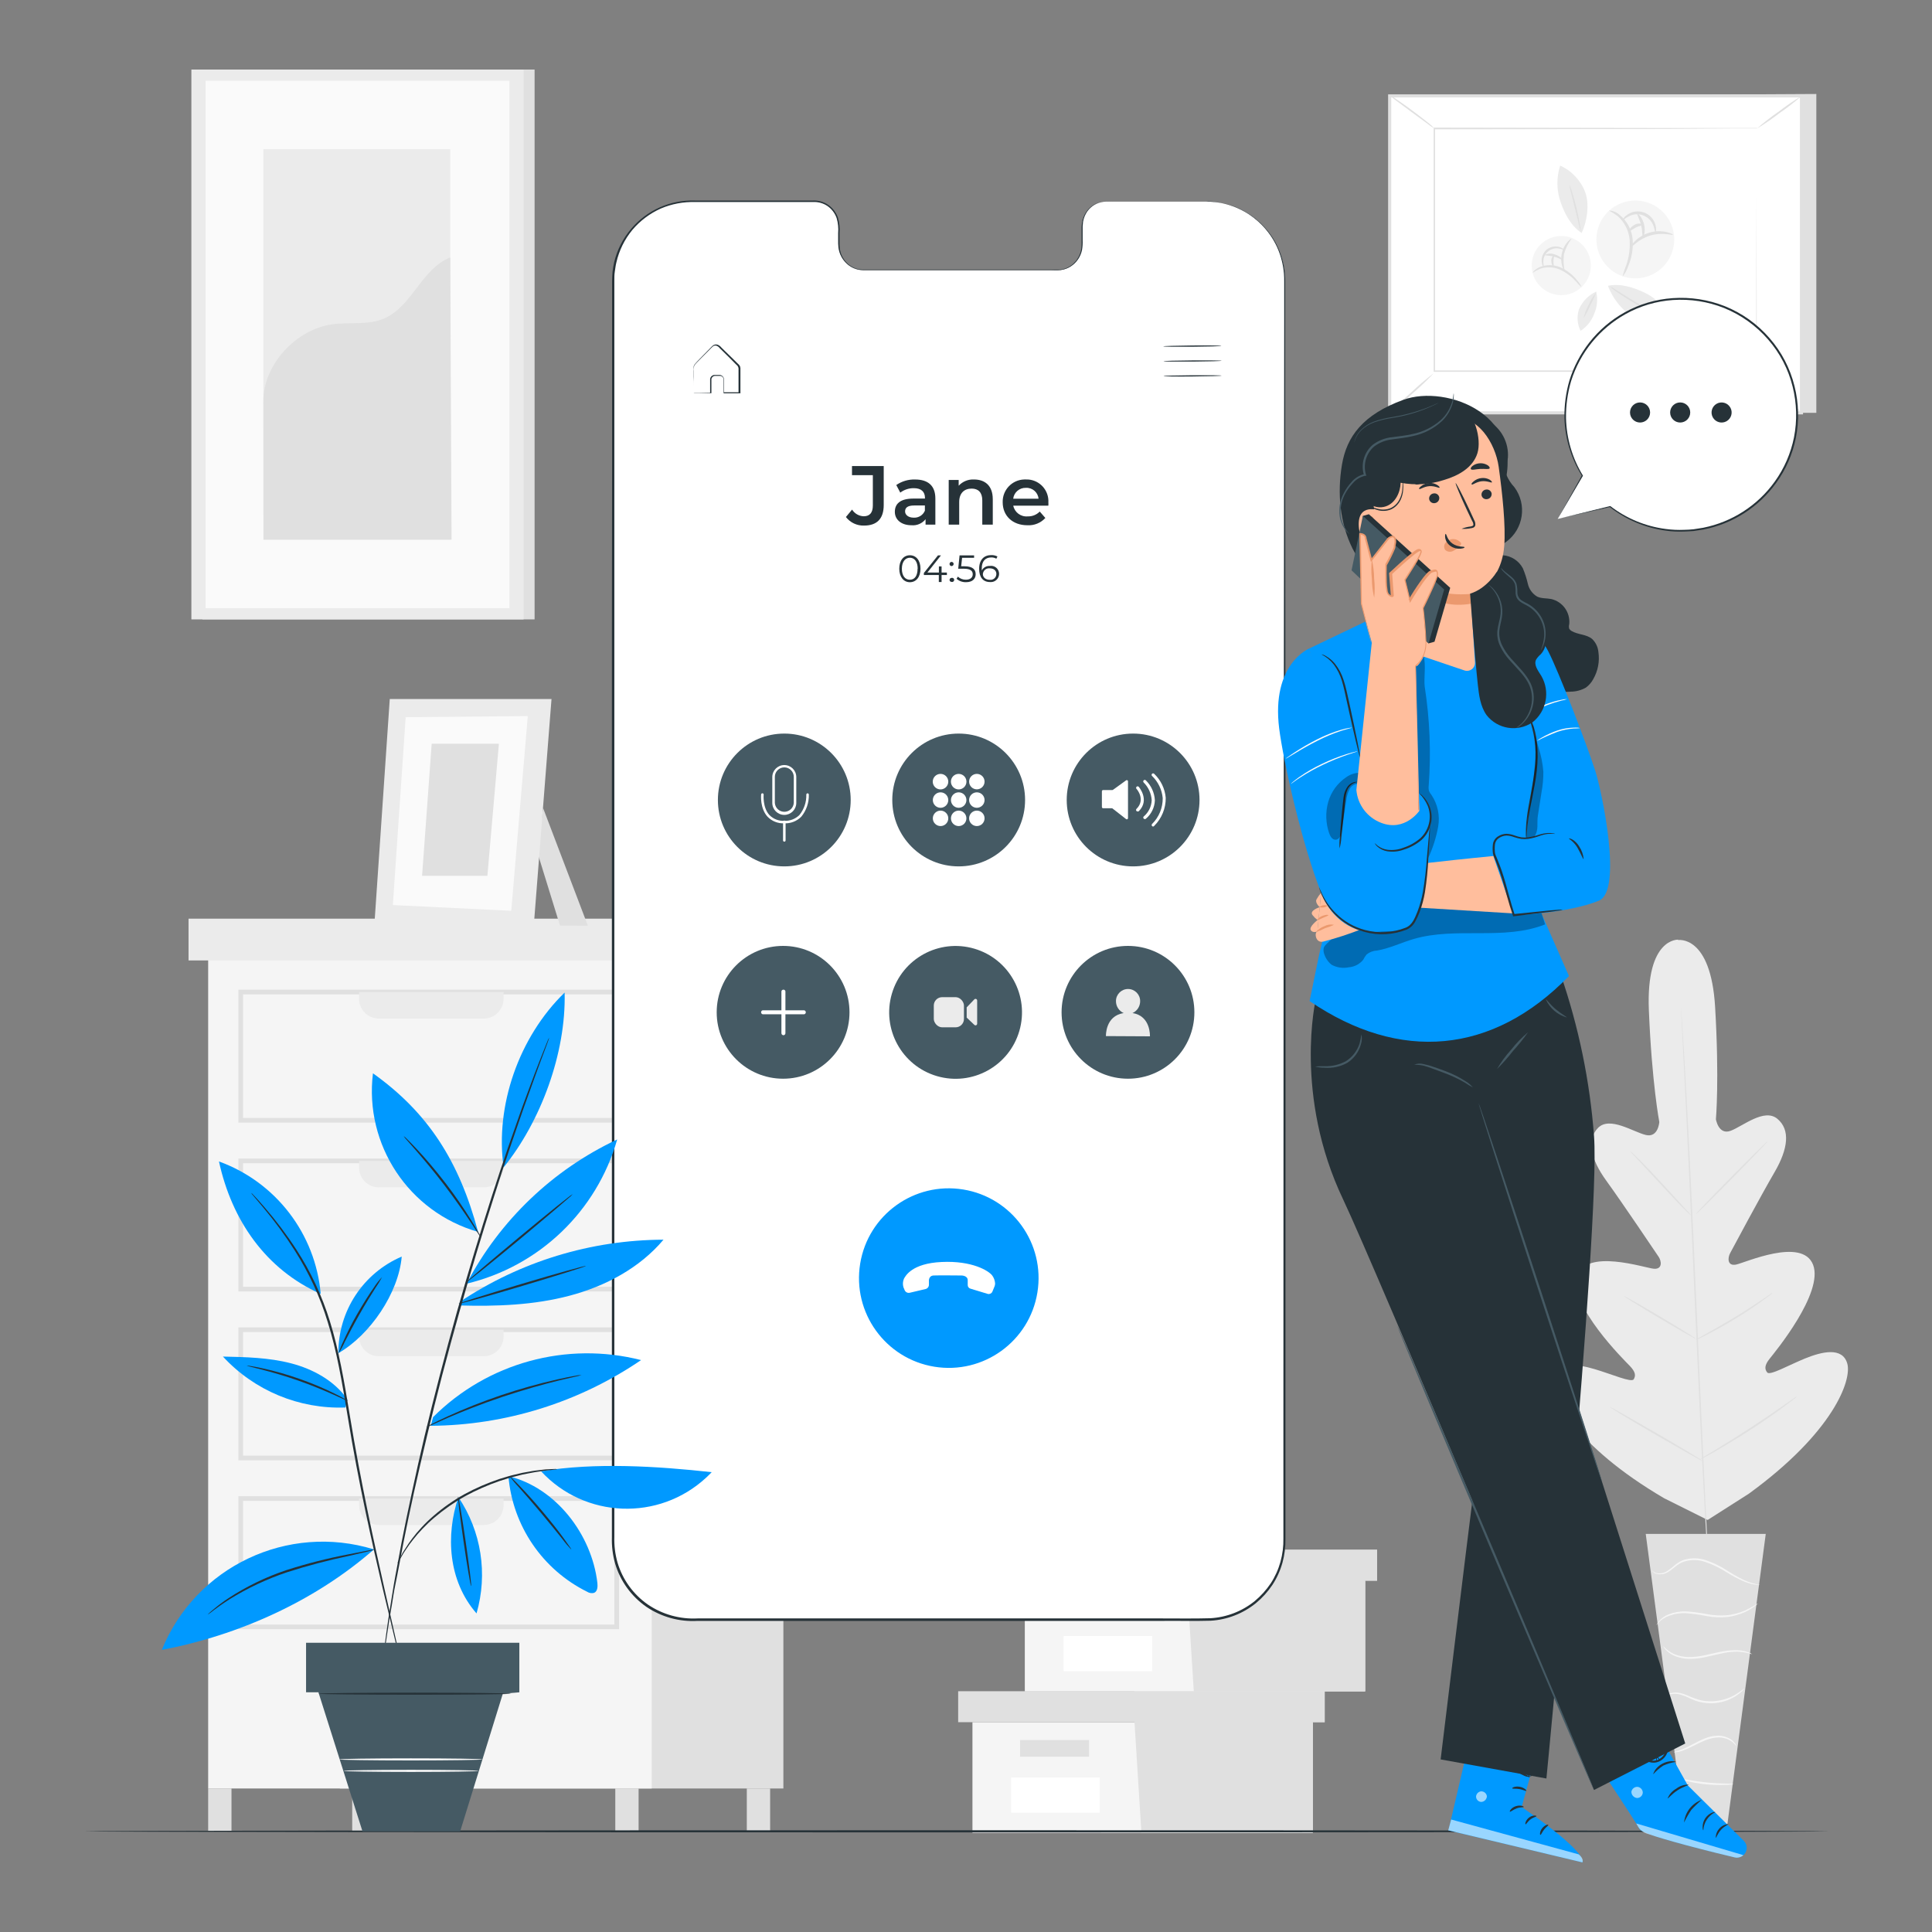 <?xml version="1.0" encoding="UTF-8"?>
<svg id="Layer_2" data-name="Layer 2" xmlns="http://www.w3.org/2000/svg" viewBox="0 0 1000 1000">
  <rect x="0" y="0" width="1000" height="1000" fill="#808080" stroke="none"/>
  <defs>
    <style>
      .cls-1 {
        fill: #000;
      }

      .cls-1, .cls-2, .cls-3, .cls-4, .cls-5, .cls-6, .cls-7, .cls-8, .cls-9, .cls-10, .cls-11, .cls-12 {
        stroke-width: 0px;
      }

      .cls-2 {
        fill: #e0e0e0;
      }

      .cls-3 {
        fill: #eb996e;
      }

      .cls-4 {
        fill: #455a64;
      }

      .cls-5 {
        fill: #f5f5f5;
      }

      .cls-6 {
        fill: #09f;
      }

      .cls-7 {
        fill: #ffbe9d;
      }

      .cls-8 {
        fill: #ebebeb;
      }

      .cls-9 {
        fill: none;
      }

      .cls-13 {
        opacity: .3;
      }

      .cls-14 {
        opacity: .6;
      }

      .cls-10 {
        fill: #263238;
      }

      .cls-11 {
        fill: #fafafa;
      }

      .cls-12 {
        fill: #fff;
      }
    </style>
  </defs>
  <g id="freepik--background-complete--inject-2">
    <path class="cls-8" d="M868.73,486.37s-16.83-1.22-15.28,36.53,5.4,57.83,5.4,57.83c0,0-.5,8.28-6.98,6.73s-18.64-9.79-24.68-3.71c-6.05,6.09-4.04,15.99,4.24,27.4s25.51,37.07,27.06,39.34,2.07,6.56-2.46,6.21-35.6-10.91-39.7,4.14c-4.1,15.05,24.19,42.99,27.21,46.11s3.21,5.07,2.07,6.96-11.31-2.63-20.25-5.26-19.78-4.14-21.41,4.76,10.81,34.79,57.48,62.12l22.45,11.2,21.27-13.56c43.69-31.76,53.51-58.81,50.98-67.46-2.53-8.66-13.15-6.09-21.78-2.59s-18.2,9.01-19.63,7.27-1.45-3.75,1.26-7.14,28.06-34.08,22.47-48.6c-5.59-14.52-35.37-.97-39.9-.1s-4.35-3.46-3.06-5.88,15.88-29.71,22.98-41.89c7.1-12.18,8.28-22.03,1.49-27.69s-17.91,3.87-24.19,6.21-7.62-5.98-7.62-5.98c0,0,1.82-20.4-.41-58.08-2.24-37.69-19.26-34.66-19.26-34.66"/>
    <path class="cls-2" d="M870.06,520.23v.79c0,.52.1,1.33.19,2.32.14,2.07.33,5.07.6,8.9.52,7.74,1.18,18.95,1.95,32.8,1.53,27.69,3.33,65.97,5.18,108.23,1.84,42.26,3.56,80.57,4.93,108.28.7,13.81,1.28,25.01,1.68,32.8.19,3.85.33,6.83.43,8.92,0,.99,0,1.76.1,2.32.01.26.01.52,0,.79v-.79c0-.52,0-1.33-.19-2.32-.14-2.07-.35-5.07-.6-8.9-.52-7.74-1.18-18.95-1.95-32.8-1.53-27.69-3.33-65.97-5.18-108.26-1.84-42.28-3.56-80.55-4.95-108.26-.68-13.81-1.26-25.01-1.66-32.8-.19-3.83-.35-6.83-.43-8.92,0-.97,0-1.76-.1-2.32-.01-.26-.01-.52,0-.79Z"/>
    <path class="cls-2" d="M843.78,595.83c.51.33.98.72,1.39,1.16.87.79,2.07,1.97,3.56,3.44,2.98,2.92,6.96,7.08,11.26,11.76l10.97,12.01,3.35,3.62c.44.42.83.88,1.16,1.39-.52-.32-.99-.7-1.41-1.14-.85-.79-2.07-1.97-3.54-3.44-2.94-2.98-6.85-7.19-11.16-11.87l-11.08-11.93-3.35-3.6c-.44-.42-.83-.89-1.16-1.41Z"/>
    <path class="cls-2" d="M877.72,628.49c-.17-.17,8.03-8.78,18.33-19.22,10.29-10.44,18.78-18.76,18.97-18.64s-8.06,8.76-18.35,19.2-18.78,18.82-18.95,18.66Z"/>
    <path class="cls-2" d="M877.61,693.55c.48-.4,1.01-.73,1.57-.99l4.39-2.48c3.71-2.07,8.82-4.97,14.33-8.28s10.35-6.61,13.98-8.97l4.14-2.8c.49-.38,1.03-.7,1.59-.95-.42.46-.89.88-1.41,1.22-.93.72-2.3,1.78-4.04,3.02-3.44,2.48-8.28,5.82-13.85,9.21-5.57,3.4-10.71,6.21-14.49,8.16-1.91.97-3.44,1.74-4.53,2.24-.54.27-1.1.47-1.68.62Z"/>
    <path class="cls-2" d="M840.42,670.77c.55.18,1.07.42,1.55.72.97.52,2.36,1.3,4.14,2.26,3.42,1.95,8.1,4.68,13.25,7.74s9.79,5.88,13.15,7.97l3.93,2.48c.49.28.95.62,1.37,1.01-.55-.17-1.07-.41-1.55-.72-.97-.52-2.36-1.28-4.14-2.26-3.42-1.95-8.12-4.68-13.27-7.74s-9.79-5.88-13.13-7.95c-1.68-1.04-3.02-1.91-3.93-2.51-.49-.29-.95-.63-1.37-1.01Z"/>
    <path class="cls-2" d="M833.16,728.19c.68.26,1.34.58,1.97.95l5.24,2.9c4.39,2.46,10.35,5.92,17.06,9.77s12.65,7.41,16.96,10.02l5.09,3.11c.64.36,1.24.78,1.8,1.26-.72-.26-1.41-.59-2.07-.97l-5.22-2.88c-4.39-2.46-10.35-5.92-17.08-9.79s-12.63-7.39-16.94-10l-5.11-3.19c-.61-.33-1.18-.73-1.7-1.18Z"/>
    <path class="cls-2" d="M880.2,755.21c.61-.5,1.27-.94,1.97-1.33l5.45-3.31c4.62-2.82,10.95-6.71,17.85-11.2,6.9-4.49,13.05-8.7,17.46-11.78l5.26-3.64c.64-.49,1.34-.92,2.07-1.26-.56.55-1.17,1.06-1.8,1.53-1.18.93-2.92,2.26-5.09,3.87-4.33,3.21-10.35,7.52-17.33,12.01s-13.31,8.28-18.02,11c-2.34,1.35-4.27,2.4-5.59,3.09-.71.41-1.45.75-2.22,1.04Z"/>
    <polygon class="cls-2" points="913.95 793.96 851.83 793.96 872.11 947.41 893.68 947.41 913.95 793.96"/>
    <path class="cls-5" d="M855.06,812.82s0,.21.33.54c.41.47.92.84,1.49,1.08,2.2.75,4.62.46,6.56-.81,2.51-1.39,4.7-4.14,8.06-5.3,3.73-1.19,7.75-1.11,11.43.23,3.74,1.29,7.3,3.02,10.62,5.16,2.78,1.73,5.67,3.28,8.66,4.64,2.03.9,4.18,1.52,6.38,1.84.6.08,1.2.12,1.8.12h.64c-2.95-.44-5.82-1.31-8.53-2.57-2.91-1.43-5.73-3.02-8.45-4.78-3.37-2.23-7.01-4.01-10.83-5.32-3.89-1.41-8.14-1.45-12.05-.12-1.66.67-3.19,1.61-4.53,2.8-1.12,1-2.31,1.92-3.56,2.75-1.76,1.22-3.97,1.61-6.05,1.06-.73-.31-1.4-.75-1.97-1.3Z"/>
    <path class="cls-5" d="M857.32,841.19s.5-.64,1.47-1.66c1.41-1.39,3.11-2.46,4.97-3.15,2.79-1.05,5.76-1.53,8.74-1.41,3.63.28,7.24.78,10.81,1.49,3.64.7,7.37.85,11.06.46,3.01-.4,5.95-1.23,8.72-2.48,1.85-.85,3.61-1.9,5.24-3.13.62-.42,1.18-.92,1.66-1.49-2.3,1.49-4.7,2.81-7.19,3.96-2.73,1.13-5.6,1.87-8.53,2.22-3.6.34-7.24.16-10.79-.54-3.62-.71-7.28-1.18-10.95-1.41-3.05-.09-6.09.44-8.92,1.57-1.92.77-3.63,1.98-4.99,3.54-.36.43-.67.89-.93,1.39-.29.33-.37.52-.35.64Z"/>
    <path class="cls-5" d="M906.91,856.2c-.51-.4-1.09-.69-1.72-.87-1.65-.63-3.38-1-5.14-1.12-2.6-.15-5.22,0-7.79.46-2.9.46-6,1.26-9.26,1.95-3.03.73-6.14,1.08-9.26,1.06-2.53-.07-5.02-.61-7.35-1.59-2.12-.99-4.01-2.4-5.57-4.14.25.6.61,1.15,1.06,1.62,1.16,1.32,2.57,2.41,4.14,3.19,2.39,1.11,4.97,1.74,7.6,1.86,3.2.08,6.39-.25,9.5-.99,3.29-.68,6.38-1.51,9.21-2.07,2.5-.49,5.04-.7,7.58-.64,2.37.15,4.71.59,6.98,1.3Z"/>
    <path class="cls-5" d="M862.81,877.49c1.91-.8,4.02-1.01,6.05-.6,2.16.54,4.24,1.33,6.21,2.36,7.4,3.53,16.08,3.08,23.07-1.2,1.33-.81,2.56-1.76,3.69-2.84.77-.81,1.14-1.26,1.1-1.33-1.64,1.28-3.37,2.47-5.16,3.54-4.42,2.44-9.47,3.5-14.49,3.06-5.88-.33-10.35-3.85-14.49-4.31-1.57-.28-3.18-.14-4.68.39-.49.2-.93.51-1.28.91Z"/>
    <path class="cls-5" d="M866.29,906.95c1.78.04,3.55-.31,5.18-1.04,3.11-1.04,6.98-3.44,11.49-5.24,2.1-.85,4.34-1.31,6.61-1.37,1.84,0,3.65.4,5.3,1.2,1.51.81,2.82,1.94,3.83,3.31,0,0,0-.52-.58-1.3-.75-1.1-1.75-2-2.92-2.63-1.73-.95-3.66-1.47-5.63-1.51-2.39,0-4.75.47-6.96,1.37-4.68,1.86-8.43,4.33-11.41,5.51s-4.91,1.53-4.91,1.7Z"/>
    <path class="cls-5" d="M869.33,920.66c1.24.61,2.57,1.04,3.93,1.26,6.48,1.56,13.14,2.21,19.8,1.95,1.4.03,2.79-.13,4.14-.48,0-.31-6.21,0-13.98-.81-7.77-.81-13.83-2.24-13.89-1.93Z"/>
    <polygon class="cls-2" points="940.13 48.65 940.13 213.69 726.97 213.69 719.29 49.81 940.13 48.65"/>
    <rect class="cls-12" x="719.29" y="49.63" width="213.16" height="164.06"/>
    <path class="cls-2" d="M933.25,214.49h-214.77V48.84h214.77v165.66ZM720.1,212.88h211.54V50.43h-211.54v162.45Z"/>
    <rect class="cls-12" x="742.38" y="66.48" width="166.98" height="125.61"/>
    <path class="cls-2" d="M909.36,66.48h-12.26l-34.25.27-120.47.19.39-.37v125.59h0l-.43-.43h166.98l-.35.35c0-37.96.14-69.33.19-91.21v-34.39,34.19c0,21.93.1,53.36.19,91.42v.35h-167.33.04v-.41h0v-125.98h.37l120.72.19h46.26l-.04.27Z"/>
    <path class="cls-2" d="M719.27,49.23c1.27.61,2.48,1.36,3.6,2.22,2.17,1.45,5.14,3.52,8.28,5.88s6.05,4.62,8.06,6.21c1.14.84,2.18,1.8,3.11,2.88-1.23-.69-2.4-1.5-3.48-2.4l-8.28-6.07-8.18-6.07c-1.12-.78-2.16-1.67-3.11-2.65Z"/>
    <path class="cls-2" d="M932.55,49.6c-3.61,3.18-7.42,6.14-11.39,8.86-3.77,2.93-7.71,5.63-11.8,8.1,3.58-3.15,7.35-6.08,11.29-8.78,3.8-2.96,7.78-5.69,11.91-8.18Z"/>
    <line class="cls-9" x1="932.45" y1="213.69" x2="908.51" y2="192.09"/>
    <path class="cls-2" d="M908.51,192.09c4.26,3.28,8.36,6.78,12.26,10.48,4.12,3.53,8.05,7.27,11.78,11.2-4.33-3.29-8.48-6.82-12.42-10.56-4.06-3.5-7.94-7.21-11.62-11.12Z"/>
    <path class="cls-2" d="M719.27,213.77c3.53-3.73,7.25-7.28,11.14-10.62,3.72-3.54,7.63-6.88,11.72-10-3.53,3.73-7.25,7.28-11.14,10.62-3.72,3.54-7.63,6.88-11.72,10Z"/>
    <path class="cls-5" d="M866.14,128.15c-2.33,10.88-13.03,17.82-23.91,15.49-10.88-2.33-17.82-13.03-15.49-23.91,2.32-10.88,13.02-17.81,23.9-15.5,10.88,2.32,17.83,13.02,15.51,23.9,0,0,0,.01,0,.02Z"/>
    <path class="cls-2" d="M839.89,143.1c.42-1.9,1.01-3.77,1.76-5.57,1.54-4.35,2.17-8.96,1.84-13.56-.46-4.55-2.56-8.77-5.9-11.89-1.51-1.16-3.11-2.19-4.78-3.09,2.04.06,3.99.85,5.49,2.24,3.85,3.11,6.28,7.64,6.75,12.57.38,4.82-.43,9.67-2.36,14.1-.61,1.89-1.56,3.65-2.8,5.2Z"/>
    <path class="cls-2" d="M865.89,121.52c0,.46-5.43-1.49-11.72.39s-9.73,6.34-10.06,6.01.46-1.39,2.07-3.02c2.11-2.11,4.72-3.65,7.58-4.49,2.86-.84,5.89-.95,8.8-.31,2.19.5,3.42,1.24,3.33,1.43Z"/>
    <path class="cls-2" d="M856.8,120.59c-.25,0-.14-1.41-.87-3.4-1.53-4.76-6.63-7.37-11.39-5.84-.59.19-1.16.44-1.7.75-1.86.95-2.73,2.07-2.94,1.91s.41-1.49,2.36-2.86c4.28-3.01,10.2-1.98,13.21,2.3.73,1.03,1.24,2.2,1.51,3.44.52,2.22-.02,3.71-.19,3.71Z"/>
    <path class="cls-2" d="M850.38,122.66c-.46,0-.12-2.86-.93-6.09s-2.3-5.55-1.93-5.84,2.59,1.84,3.46,5.49-.23,6.44-.6,6.44Z"/>
    <path class="cls-2" d="M850.2,116.3c0,.46-1.76.56-3.42,1.43s-3.09,2.07-3.4,1.72.56-1.93,2.67-3.11,4.22-.41,4.14-.04Z"/>
    <path class="cls-5" d="M817.96,125.74c6.47,5.44,7.31,15.09,1.87,21.56-5.44,6.47-15.09,7.31-21.56,1.87-6.47-5.44-7.31-15.09-1.87-21.56h0c5.44-6.47,15.09-7.3,21.56-1.87Z"/>
    <path class="cls-2" d="M818.66,148.67c-1.13-.96-2.17-2.02-3.11-3.17-2.36-2.58-5.23-4.65-8.43-6.07-3.21-1.32-6.79-1.42-10.06-.29-1.31.58-2.57,1.28-3.77,2.07-.1,0,.85-1.66,3.46-2.88,3.46-1.46,7.37-1.46,10.83,0,3.36,1.47,6.31,3.74,8.59,6.61,1.04,1.08,1.89,2.35,2.48,3.73Z"/>
    <path class="cls-2" d="M813.42,123.55c-1.78,2.4-3.11,5.11-3.91,7.99-.41,2.96-.26,5.98.43,8.88-.14,0-.77-.81-1.3-2.44-1.32-4.4-.33-9.18,2.63-12.69,1.18-1.3,2.05-1.84,2.15-1.74Z"/>
    <path class="cls-2" d="M809.49,129.26c-.1.17-.99-.39-2.57-.62-3.75-.66-7.33,1.84-7.99,5.59-.08.45-.11.9-.1,1.35,0,1.59.41,2.57.23,2.65s-.85-.81-1.06-2.61c-.26-2.38.65-4.75,2.44-6.34,1.85-1.53,4.32-2.07,6.65-1.47,1.74.5,2.48,1.37,2.4,1.45Z"/>
    <path class="cls-2" d="M808.62,134.34c-.23.27-1.95-.93-4.39-1.55s-4.53-.46-4.6-.79c1.49-.85,3.28-.99,4.89-.37,2.75.7,4.33,2.51,4.1,2.71Z"/>
    <path class="cls-2" d="M804.33,132.2c.31.19-.25,1.37-.27,2.8s.29,2.8,0,2.9-1.08-1.08-1.12-2.92,1.22-2.96,1.39-2.77Z"/>
    <path class="cls-8" d="M818.66,120.59c-5.4-3.52-8.72-9.79-10.87-15.88-2.15-6.14-2.24-12.81-.25-19.01,6.01,2.72,10.68,7.72,13,13.89,2.26,6.11.93,15.12-1.88,21"/>
    <path class="cls-12" d="M812.32,95.57c2.39,7.89,4.32,15.91,5.8,24.02"/>
    <path class="cls-2" d="M818.12,119.59c-.45-1.13-.78-2.3-.97-3.5-.58-2.51-1.26-5.34-2.07-8.49s-1.47-5.98-2.07-8.47c-.38-1.15-.62-2.35-.72-3.56.56,1.08,1,2.22,1.3,3.4.68,2.07,1.53,5.09,2.34,8.43.81,3.33,1.41,6.38,1.76,8.57.29,1.19.44,2.4.43,3.62Z"/>
    <path class="cls-8" d="M832.29,147.92c6.32-1.33,13.09.75,18.93,3.54,5.86,2.82,10.64,7.48,13.6,13.27-6.17,2.32-13.01,2.08-19.01-.64-5.92-2.73-11.35-10.02-13.52-16.17"/>
    <path class="cls-12" d="M854.34,161.09c-7.26-3.89-14.3-8.19-21.08-12.88"/>
    <path class="cls-2" d="M833.26,148.21c1.12.47,2.18,1.07,3.17,1.78l7.41,4.6,7.48,4.51c1.08.57,2.1,1.27,3.02,2.07-1.16-.35-2.27-.85-3.31-1.47-2.07-1.01-4.7-2.53-7.62-4.31s-5.51-3.52-7.33-4.82c-1.03-.67-1.97-1.47-2.82-2.36Z"/>
    <path class="cls-8" d="M826.18,150.92c.91,3.83.55,7.84-1.01,11.45-1.33,3.65-3.82,6.77-7.08,8.88-1.76-3.53-2.03-7.62-.75-11.35,1.77-3.96,4.91-7.15,8.84-8.99"/>
    <path class="cls-12" d="M819.61,164.82c1.89-4.55,4.04-8.99,6.44-13.29"/>
    <path class="cls-2" d="M826.05,151.52c-.82,2.32-1.83,4.57-3.02,6.73-.95,2.28-2.09,4.48-3.42,6.56.56-2.43,1.45-4.77,2.65-6.96.95-2.29,2.22-4.42,3.79-6.34Z"/>
    <rect class="cls-2" x="175.9" y="491.74" width="229.58" height="433.98"/>
    <rect class="cls-5" x="107.75" y="491.74" width="229.58" height="433.98"/>
    <path class="cls-2" d="M320.43,581.07H123.39v-68.79h197.05v68.79ZM125.79,578.64h192.2v-63.94H125.81l-.02,63.94Z"/>
    <path class="cls-8" d="M185.86,513.5h74.79v3.46c0,5.66-4.59,10.25-10.25,10.25h-54.31c-5.66,0-10.25-4.59-10.25-10.25h0v-3.46h.02Z"/>
    <path class="cls-2" d="M320.43,668.45H123.39v-68.79h197.05v68.79ZM125.79,666.03h192.2v-63.94H125.81l-.02,63.94Z"/>
    <path class="cls-8" d="M185.86,600.88h74.79v3.46c0,5.66-4.59,10.25-10.25,10.25h-54.31c-5.66,0-10.25-4.59-10.25-10.25h0v-3.46h.02Z"/>
    <path class="cls-2" d="M320.43,755.83H123.39v-68.79h197.05v68.79ZM125.79,753.41h192.2v-63.94H125.81l-.02,63.94Z"/>
    <path class="cls-8" d="M185.86,688.27h74.79v3.46c0,5.66-4.59,10.25-10.25,10.25h-54.31c-5.66,0-10.25-4.59-10.25-10.25h0v-3.46h.02Z"/>
    <path class="cls-2" d="M320.43,843.26H123.39v-68.83h197.05v68.83ZM125.79,840.84h192.2v-63.98H125.81l-.02,63.98Z"/>
    <path class="cls-8" d="M185.86,775.65h74.79v3.42c0,5.66-4.59,10.25-10.25,10.25h-54.29c-5.66,0-10.25-4.59-10.25-10.25h0v-3.46.04Z"/>
    <rect class="cls-8" x="97.59" y="475.5" width="249.35" height="21.62"/>
    <rect class="cls-2" x="346.94" y="475.5" width="74.98" height="21.62"/>
    <rect class="cls-2" x="107.75" y="925.71" width="12.07" height="22.18"/>
    <rect class="cls-2" x="182.3" y="925.71" width="12.07" height="22.18"/>
    <rect class="cls-2" x="318.47" y="925.71" width="12.07" height="22.18"/>
    <rect class="cls-2" x="386.55" y="925.71" width="12.07" height="22.18"/>
    <polygon class="cls-2" points="281.07 418.17 304.28 479.13 289.85 479.07 278.27 441.59 281.07 418.17"/>
    <polygon class="cls-8" points="201.74 361.82 193.77 478.65 276.18 480.41 285.46 361.82 201.74 361.82"/>
    <polygon class="cls-11" points="209.98 371.22 203.34 468.46 264.63 471.42 273.18 370.64 209.98 371.22"/>
    <polygon class="cls-2" points="223.44 384.97 218.47 453.33 252.27 453.33 258.23 384.97 223.44 384.97"/>
    <rect class="cls-2" x="104.77" y="36" width="171.93" height="284.6"/>
    <rect class="cls-8" x="99.06" y="36" width="171.93" height="284.6"/>
    <rect class="cls-11" x="106.39" y="41.78" width="157.29" height="273.04"/>
    <rect class="cls-8" x="136.33" y="77.25" width="96.72" height="202.08"/>
    <path class="cls-2" d="M136.33,207.83c-.23-18.88,16.75-37.27,35.45-39.94,8.9-1.26,18.37.52,26.71-2.9,14.87-6.21,19.59-25.86,34.56-31.72l.68,146.07h-97.32l-.08-71.5Z"/>
    <polygon class="cls-5" points="503.34 891.4 503.34 948.68 587.12 948.68 679.51 948.68 679.51 891.4 503.34 891.4"/>
    <polygon class="cls-2" points="495.94 875.37 495.94 891.4 685.66 891.4 685.66 875.37 587.12 875.37 495.94 875.37"/>
    <polygon class="cls-2" points="590.8 948.68 679.51 948.68 679.51 891.4 685.66 891.4 685.66 875.37 587.12 875.37 587.12 889.91 590.8 948.68"/>
    <rect class="cls-2" x="527.98" y="900.64" width="35.72" height="8.61"/>
    <rect class="cls-12" x="523.38" y="920.04" width="45.87" height="18.2"/>
    <polygon class="cls-5" points="530.44 818.16 530.44 875.46 614.2 875.46 706.62 875.46 706.62 818.16 530.44 818.16"/>
    <polygon class="cls-2" points="523.05 802.15 523.05 818.16 712.77 818.16 712.77 802.15 614.2 802.15 523.05 802.15"/>
    <polygon class="cls-2" points="617.91 875.46 706.62 875.46 706.62 818.16 712.77 818.16 712.77 802.15 614.2 802.15 614.2 816.69 617.91 875.46"/>
    <rect class="cls-2" x="555.08" y="827.42" width="35.72" height="8.61"/>
    <rect class="cls-12" x="550.49" y="846.82" width="45.87" height="18.2"/>
  </g>
  <g id="freepik--Floor--inject-2">
    <path class="cls-10" d="M946.8,947.89c0,.31-202.22.54-451.62.54s-451.68-.23-451.68-.54,202.18-.56,451.68-.56,451.62.25,451.62.56Z"/>
  </g>
  <g id="freepik--Screen--inject-2">
    <path class="cls-12" d="M624.35,104.37h-51.77c-7.09.16-12.72,6.03-12.57,13.13v9.3c.16,7.08-5.44,12.95-12.52,13.11,0,0-.02,0-.03,0h-100.8c-7.06-.19-12.65-6.04-12.51-13.11v-9.42c.16-7.09-5.45-12.97-12.54-13.13,0,0,0,0,0,0h-63.45c-22.43.03-40.59,18.22-40.61,40.65l-.12,652.68c-.02,22.46,18.17,40.69,40.63,40.71h.02l266.21.14c22.46-.05,40.63-18.27,40.61-40.73l.12-652.68c-.01-22.45-18.22-40.65-40.67-40.65Z"/>
    <path class="cls-10" d="M624.35,104.37h1.39c1.39,0,2.77.11,4.14.31,5.41.65,10.61,2.45,15.26,5.28,3.46,2.01,6.59,4.55,9.28,7.52,3.3,3.55,5.92,7.67,7.74,12.15,2.13,5.26,3.17,10.89,3.06,16.57v19.2c0,54.21,0,132.65.12,229.58.12,96.93,0,212.35,0,340.5v60.98c.08,4.19-.44,8.38-1.55,12.42-1.14,4.07-2.89,7.94-5.2,11.47-2.36,3.53-5.22,6.69-8.49,9.4-6.68,5.43-14.89,8.62-23.48,9.13-8.53.25-17.02,0-25.57.1h-240.01c-9.4.54-18.71-2.03-26.5-7.31-7.74-5.39-13.43-13.24-16.13-22.28-1.27-4.47-1.85-9.12-1.7-13.77v-375.62c0-64.09,0-124.99.1-181.99v-92.48c0-1.64.14-3.31.25-4.95.19-1.63.47-3.25.83-4.85,1.52-6.35,4.51-12.25,8.74-17.23,8.2-9.73,20.42-15.15,33.13-14.7h60.88c2.87-.16,5.71.64,8.08,2.28,2.3,1.61,4.05,3.9,4.99,6.54.77,2.6,1.05,5.33.83,8.03v4.06c-.03,1.29,0,2.58.12,3.87.32,2.49,1.36,4.83,3,6.73,1.62,1.91,3.79,3.27,6.21,3.89,1.21.27,2.45.39,3.69.35h101.28c1.77-.21,3.48-.81,4.99-1.76,2.94-1.88,4.99-4.87,5.69-8.28.27-1.59.37-3.2.31-4.8v-4.85c-.07-1.59,0-3.18.21-4.76.27-1.52.79-2.99,1.53-4.35,1.44-2.62,3.76-4.65,6.54-5.74,2.61-.83,5.37-1.13,8.1-.87h48.14-48.16c-2.68-.25-5.37.05-7.93.87-2.65,1.09-4.85,3.07-6.21,5.59-.72,1.32-1.22,2.76-1.47,4.24-.21,1.55-.28,3.12-.21,4.68v4.87c.07,1.68-.04,3.37-.33,5.03-.74,3.51-2.86,6.58-5.88,8.51-1.57.99-3.34,1.61-5.18,1.82-1.88.17-3.71,0-5.59,0h-95.81c-1.29.04-2.58-.08-3.83-.37-2.57-.66-4.87-2.11-6.58-4.14-1.75-2.02-2.86-4.51-3.21-7.16-.13-1.32-.18-2.65-.14-3.98v-3.44c.23-2.63-.04-5.28-.79-7.81-.89-2.51-2.54-4.69-4.72-6.21-2.23-1.51-4.91-2.24-7.6-2.07h-60.88c-6.1-.18-12.16.96-17.77,3.35-5.69,2.54-10.74,6.32-14.76,11.08-4.04,4.9-6.88,10.68-8.28,16.88-.41,1.55-.54,3.17-.81,4.76s-.21,3.21-.23,4.85v649.91c-.15,4.54.41,9.07,1.66,13.44,2.62,8.79,8.15,16.42,15.68,21.66,7.56,5.15,16.6,7.67,25.74,7.19h239.99c8.53,0,17.1.14,25.49-.1,8.37-.49,16.37-3.59,22.88-8.86,3.18-2.64,5.97-5.72,8.28-9.15,2.25-3.44,3.95-7.2,5.05-11.16,1.09-3.94,1.6-8.02,1.53-12.11v-61.09c0-128.15.12-243.55.19-340.5s.17-175.37.23-229.58v-19.2c.11-5.6-.9-11.17-2.98-16.38-1.8-4.46-4.39-8.55-7.64-12.09-6.37-7-14.98-11.54-24.35-12.86-1.37-.22-2.75-.35-4.14-.39l-1.22.14Z"/>
    <path class="cls-10" d="M632.15,179.04c0,.17-6.73.37-15.01.43s-15.03,0-15.03-.19,6.73-.37,15.03-.46,15.01.02,15.01.21Z"/>
    <path class="cls-10" d="M632.3,186.73c0,.17-6.73.37-15.01.43s-15.03,0-15.03-.19,6.73-.37,15.03-.43,15.01.02,15.01.19Z"/>
    <path class="cls-10" d="M632.3,194.41c0,.19-6.73.37-15.01.46s-15.03,0-15.03-.21,6.73-.37,15.03-.43,15.01.02,15.01.19Z"/>
    <path class="cls-10" d="M358.97,203.42h2.36l6.42-.14-.19.19v-7.33c.16-1.07,1-1.91,2.07-2.07h3.06c1.2.22,2.07,1.27,2.07,2.48v6.79l-.29-.29h8.1l-.31.31v-12.65c-.07-.77-.48-1.48-1.12-1.93l-3.54-3.58-3.42-3.38-1.66-1.62c-.43-.57-1.01-1.01-1.68-1.26-.64-.18-1.32-.05-1.84.35-.5.41-1.01,1.01-1.51,1.49l-2.9,2.92c-1.84,1.91-3.75,3.64-5.11,5.28-.41.95-.55,2-.41,3.02v11.43c-.03-.32-.03-.65,0-.97v-2.9c0-1.16,0-2.86-.1-4.62v-4.49c0-.6.15-1.18.46-1.7,1.49-1.84,3.29-3.46,5.11-5.4.93-.97,1.91-1.95,2.9-2.96.52-.52.93-1.01,1.55-1.55.67-.5,1.53-.67,2.34-.46.77.27,1.44.75,1.95,1.39l1.66,1.64,3.44,3.35,3.54,3.48c.33.29.64.62.91.97.25.41.39.88.41,1.37v12.98h-8.7v-6.94c.08-1.01-.63-1.91-1.64-2.07h-2.94c-.85.11-1.54.74-1.74,1.57v7.41h-8.39c-.29,0-.59-.03-.87-.12Z"/>
    <path class="cls-10" d="M437.84,267.61l3.19-3.85c1.31,2.08,3.57,3.38,6.03,3.46,3.13,0,4.72-1.86,4.72-5.59v-15.68h-10.79v-4.72h16.42v20.17c0,7.14-3.54,10.64-10.21,10.64-3.65.11-7.13-1.54-9.36-4.43Z"/>
    <path class="cls-10" d="M484.14,258v13.56h-5.07v-2.82c-1.74,2.21-4.47,3.38-7.27,3.13-5.3,0-8.63-2.9-8.63-6.94s2.61-6.87,9.63-6.87h5.96v-.35c0-3.17-1.91-5.03-5.76-5.03-2.53-.03-5,.78-7.02,2.3l-2.07-3.93c2.87-1.97,6.29-2.98,9.77-2.86,6.61,0,10.46,3.15,10.46,9.82ZM478.72,264.33v-2.69h-5.59c-3.67,0-4.66,1.39-4.66,3.09s1.64,3.21,4.41,3.21c2.52.17,4.86-1.28,5.84-3.6Z"/>
    <path class="cls-10" d="M513.86,258.31v13.25h-5.43v-12.55c0-4.14-2.07-6.11-5.49-6.11-3.87,0-6.46,2.34-6.46,6.96v11.7h-5.43v-23.13h5.16v2.98c2.04-2.21,4.97-3.39,7.97-3.23,5.55,0,9.67,3.15,9.67,10.13Z"/>
    <path class="cls-10" d="M542.62,261.73h-18.16c.71,3.49,3.95,5.89,7.5,5.55,2.33.08,4.59-.83,6.21-2.51l2.9,3.33c-2.38,2.59-5.79,3.97-9.3,3.77-7.77,0-12.78-4.99-12.78-11.87-.19-6.34,4.8-11.64,11.15-11.83.27,0,.53,0,.8,0,6.23-.24,11.47,4.61,11.71,10.84.01.37.01.74-.01,1.11.06.43.02,1.08-.02,1.59ZM524.42,258.14h13.13c-.31-3.33-3.2-5.82-6.54-5.63-3.33-.12-6.19,2.33-6.58,5.63h0Z"/>
    <path class="cls-10" d="M465.46,294.38c0-4.37,2.3-6.98,5.49-6.98s5.49,2.61,5.49,6.98-2.32,6.98-5.49,6.98-5.49-2.69-5.49-6.98ZM474.99,294.38c0-3.67-1.66-5.69-4.04-5.69s-4.14,2.07-4.14,5.69,1.64,5.69,4.14,5.69,3.98-2.03,3.98-5.69h.06Z"/>
    <path class="cls-10" d="M490.13,297.63h-2.77v3.62h-1.43v-3.62h-7.74v-1.04l7.29-9.11h1.55l-7.02,8.88h5.96v-3.19h1.39v3.19h2.73l.04,1.26Z"/>
    <path class="cls-10" d="M491.49,291.9c-.01-.57.44-1.04,1.01-1.06,0,0,.01,0,.02,0,.58-.01,1.07.45,1.08,1.04,0,0,0,.01,0,.02,0,.6-.48,1.09-1.08,1.1-.58-.01-1.05-.49-1.04-1.08,0,0,0-.01,0-.02ZM491.49,300.18c-.01-.57.44-1.04,1.01-1.06,0,0,.01,0,.02,0,.57-.16,1.17.17,1.33.74.16.57-.17,1.17-.74,1.33-.19.06-.4.06-.59,0-.53,0-.97-.41-1.04-.93v-.08Z"/>
    <path class="cls-10" d="M505.01,297.2c0,2.34-1.62,4.14-4.99,4.14-1.8.06-3.56-.57-4.91-1.76l.68-1.12c1.12,1.04,2.61,1.62,4.14,1.59,2.32,0,3.56-1.14,3.56-2.82s-1.1-2.86-4.6-2.86h-2.92l.7-6.9h7.52v1.26h-6.21l-.48,4.37h1.76c4.16.02,5.74,1.66,5.74,4.08Z"/>
    <path class="cls-10" d="M517.13,297.13c-.07,2.37-2.04,4.23-4.41,4.16-.1,0-.19,0-.29-.02-3.64,0-5.63-2.53-5.63-6.85,0-4.68,2.55-7.1,6.21-7.1,1.14-.05,2.26.2,3.27.72l-.58,1.14c-.81-.46-1.74-.69-2.67-.64-2.96,0-4.87,1.91-4.87,5.63v1.12c.8-1.53,2.42-2.46,4.14-2.36,2.26-.38,4.39,1.14,4.77,3.4.04.27.06.53.06.8ZM515.72,297.13c0-1.8-1.33-2.96-3.44-2.96-1.75-.2-3.33,1.06-3.53,2.81,0,.06-.01.13-.02.19,0,1.51,1.26,2.94,3.62,2.94,1.65.19,3.14-.98,3.33-2.63.01-.1.02-.21.02-.31v-.04Z"/>
    <circle class="cls-6" cx="491.08" cy="661.51" r="46.47" transform="translate(-240.56 1040.29) rotate(-80.78)"/>
    <path class="cls-12" d="M470.79,669.15l8.28-1.95c1.02-.25,1.74-1.16,1.74-2.22v-1.7s-.35-2.9,2.38-3.09c1.97-.12,14.49,0,14.49,0,0,0,3.27,0,3.21,2.53v2.44c0,.85.57,1.6,1.39,1.84l8.99,2.73c.95.23,1.94-.23,2.36-1.12l1.14-2.77c.21-.51.31-1.05.29-1.59-.11-1.5-.64-2.94-1.55-4.14-1.78-2.28-10.19-7.68-26.19-6.9-15.26.72-18.64,7.16-19.46,8.7-.57,1.36-.67,2.87-.27,4.29.14.37.41.97.66,1.59.42,1,1.49,1.56,2.55,1.35Z"/>
    <circle class="cls-4" cx="405.95" cy="414.07" r="34.37"/>
    <path class="cls-12" d="M405.95,421.79c-3.43,0-6.21-2.78-6.21-6.21v-13.38c0-3.43,2.78-6.21,6.21-6.21s6.21,2.78,6.21,6.21v13.5c-.07,3.38-2.83,6.09-6.21,6.09ZM405.95,397.19c-2.7.01-4.89,2.21-4.89,4.91v13.5c.18,2.7,2.51,4.75,5.22,4.58,2.46-.16,4.42-2.12,4.58-4.58v-13.4c.06-2.71-2.09-4.95-4.8-5.01-.03,0-.07,0-.1,0Z"/>
    <path class="cls-12" d="M405.95,426.14c-3.26.18-6.44-1.08-8.7-3.44-3.96-4.37-3.31-11.22-3.29-11.51.04-.36.37-.62.72-.58.35.03.61.35.58.7h0s-.6,6.59,2.96,10.53c2.02,2.08,4.84,3.17,7.72,3,2.92.15,5.77-.94,7.85-3,2.41-2.98,3.67-6.73,3.56-10.56,0-.36.28-.65.64-.66.35,0,.63.28.66.62.13,4.19-1.27,8.28-3.93,11.51-2.32,2.32-5.51,3.55-8.78,3.4Z"/>
    <path class="cls-12" d="M405.95,435.64c-.35,0-.64-.29-.64-.64v-9.5c-.06-.36.18-.7.54-.77s.7.18.77.54c.01.08.01.16,0,.23v9.5c0,.35-.29.64-.64.64,0,0-.01,0-.02,0Z"/>
    <circle class="cls-4" cx="496.21" cy="414.07" r="34.37"/>
    <circle class="cls-12" cx="486.83" cy="414.11" r="4"/>
    <circle class="cls-12" cx="496.21" cy="414.11" r="4"/>
    <circle class="cls-12" cx="505.61" cy="414.11" r="4"/>
    <path class="cls-12" d="M490.83,404.58c0,2.22-1.8,4.02-4.02,4.02-2.22,0-4.02-1.8-4.02-4.02,0-2.22,1.8-4.02,4.02-4.02,0,0,.01,0,.02,0,2.21.01,4,1.81,4,4.02Z"/>
    <path class="cls-12" d="M500.23,404.58c0,2.22-1.8,4.02-4.02,4.02s-4.02-1.8-4.02-4.02,1.8-4.02,4.02-4.02,4.02,1.8,4.02,4.02h0Z"/>
    <path class="cls-12" d="M509.61,404.58c-.01,2.21-1.81,3.99-4.02,3.98-2.21-.01-3.99-1.81-3.98-4.02.01-2.2,1.8-3.98,4-3.98,2.21,0,4,1.79,4,4,0,0,0,.01,0,.02Z"/>
    <circle class="cls-12" cx="486.83" cy="423.57" r="4"/>
    <circle class="cls-12" cx="496.21" cy="423.57" r="4"/>
    <circle class="cls-12" cx="505.61" cy="423.57" r="4"/>
    <circle class="cls-4" cx="586.5" cy="414.07" r="34.37"/>
    <path class="cls-12" d="M570.34,409.57v8.14c0,.35.27.63.62.64h4.49c.14,0,.28.04.39.12l7,5.47c.27.22.66.18.87-.09.09-.11.14-.25.14-.39v-19.03c.01-.34-.26-.63-.6-.64-.14,0-.28.04-.39.12l-6.77,4.89c-.11.08-.24.12-.37.12h-4.76c-.35.01-.62.3-.62.64Z"/>
    <path class="cls-12" d="M596.89,427.82c-.43,0-.79-.34-.79-.78,0-.19.07-.38.19-.53,3.59-3.53,5.59-8.38,5.53-13.42-.4-4.32-2.33-8.36-5.45-11.39-.35-.26-.41-.76-.15-1.1.26-.35.76-.41,1.1-.15.03.02.06.05.08.07,3.44,3.27,5.57,7.69,5.98,12.42.07,5.43-2.07,10.66-5.92,14.49-.12.21-.34.35-.58.37Z"/>
    <path class="cls-12" d="M592.54,423.96c-.21,0-.42-.09-.56-.25-.3-.3-.31-.78-.01-1.08,0,0,0,0,.01-.01,2.51-2.11,4.01-5.17,4.14-8.45-.22-3.45-1.7-6.69-4.14-9.13-.32-.3-.34-.8-.04-1.12.3-.32.8-.34,1.12-.04,2.81,2.74,4.49,6.43,4.7,10.35-.13,3.72-1.84,7.21-4.7,9.59-.15.11-.33.16-.52.14Z"/>
    <path class="cls-12" d="M588.81,420.01c-.21,0-.41-.08-.56-.23-.31-.31-.31-.8,0-1.11,0,0,0,0,0,0,4.85-4.8.17-10.23,0-10.35-.29-.33-.26-.83.06-1.12.33-.29.83-.26,1.12.06,0,0,5.88,6.77,0,12.63-.18.13-.41.17-.62.12Z"/>
    <circle class="cls-4" cx="405.33" cy="523.97" r="34.37"/>
    <path class="cls-12" d="M405.52,535.82c-.57.01-1.04-.44-1.06-1.01,0,0,0-.01,0-.02v-21.7c.11-.57.67-.94,1.24-.83.42.08.74.41.83.83v21.64c.03.57-.4,1.06-.97,1.1-.01,0-.03,0-.04,0Z"/>
    <path class="cls-12" d="M415.83,524.99h-21.04c-.57-.11-.94-.67-.83-1.24.08-.42.41-.74.83-.83h21.04c.57-.11,1.13.26,1.24.83.11.57-.26,1.13-.83,1.24-.14.03-.28.03-.42,0Z"/>
    <circle class="cls-4" cx="583.84" cy="523.97" r="34.37"/>
    <path class="cls-8" d="M586.16,524.37c2.45-1.09,4.01-3.53,3.98-6.21,0-3.46-2.8-6.26-6.26-6.26s-6.26,2.8-6.26,6.26c-.02,2.68,1.55,5.12,4,6.21-9.63,1.45-9.19,11.91-9.19,11.91l22.78.12s.52-10.6-9.03-12.03Z"/>
    <circle class="cls-4" cx="494.59" cy="523.98" r="34.37" transform="translate(-146.95 851.99) rotate(-73.73)"/>
    <rect class="cls-8" x="483.33" y="516.13" width="15.61" height="15.61" rx="4.33" ry="4.33"/>
    <path class="cls-8" d="M500.35,526.71v-5.3l3.96-4.14c.32-.34.86-.36,1.2-.04.17.16.27.39.27.62v12.03c0,.47-.38.85-.85.85-.22,0-.42-.08-.58-.23l-4-3.79Z"/>
  </g>
  <g id="freepik--Character--inject-2">
    <path class="cls-6" d="M849.35,880.84l24.25,43.28,28.99,28.7c1.99,1.97,2.01,5.18.05,7.17-.08.08-.17.16-.25.24h0c-1.23,1.09-2.91,1.52-4.51,1.14-10.21-2.4-47.63-11.41-49.3-14.68-1.84-3.79-28.6-43.94-28.6-43.94l29.38-21.91Z"/>
    <g class="cls-14">
      <path class="cls-12" d="M902.42,960.23l-55.52-16.42,1.06,1.8c.94,1.58,2.41,2.76,4.14,3.35,4.58,1.57,17.37,5.67,45.72,12.42,1.65.4,3.39-.06,4.64-1.22l-.04.06Z"/>
    </g>
    <g class="cls-14">
      <path class="cls-12" d="M847.53,924.86c1.56.15,2.76,1.45,2.77,3.02-.1,1.57-1.41,2.79-2.98,2.77-1.65-.18-2.91-1.57-2.92-3.23.28-1.62,1.78-2.74,3.42-2.53"/>
    </g>
    <path class="cls-10" d="M881.65,947.33c.19-4.03,2.57-7.62,6.21-9.36,0-.12-.75-.14-1.84.31-2.85,1.29-4.7,4.12-4.74,7.25-.06,1.26.25,1.84.37,1.8Z"/>
    <path class="cls-10" d="M888.07,951.27c.31,0,.85-2.07,2.69-4.14s3.93-2.69,3.85-3c-3.69.3-6.53,3.38-6.54,7.08v.06Z"/>
    <path class="cls-10" d="M871.65,943.36c1.09-2.27,2.35-4.47,3.75-6.56,1.69-1.87,3.51-3.61,5.45-5.22-5.09,1.81-8.68,6.4-9.19,11.78Z"/>
    <path class="cls-10" d="M863.18,930.83c.27.19,2.07-2.19,5.05-4.14s5.88-2.63,5.8-2.94c-2.31-.1-4.58.64-6.4,2.07-2.02,1.1-3.6,2.87-4.45,5.01Z"/>
    <path class="cls-10" d="M855.75,918.3c1.51-1.7,3.24-3.19,5.14-4.43,2.07-.94,4.25-1.58,6.5-1.91,0-.14-.77-.39-2.07-.39-3.51.11-6.76,1.88-8.76,4.76-.62,1.12-.93,1.91-.81,1.97Z"/>
    <path class="cls-10" d="M859.41,911.59c-.18-.6-.49-1.16-.91-1.64-1.01-1.4-2.29-2.59-3.77-3.48-1.03-.75-2.27-1.15-3.54-1.12-.86.11-1.56.73-1.76,1.57-.13.81.04,1.63.48,2.32,1.94,2.85,5.64,3.91,8.8,2.53,3.08-1.41,4.99-4.55,4.82-7.93-.07-.81-.47-1.56-1.1-2.07-.74-.44-1.69-.38-2.36.17-.91.85-1.58,1.92-1.95,3.11-.61,1.61-.94,3.33-.95,5.05-.06.63.01,1.26.21,1.86.18-2.27.67-4.5,1.47-6.63.35-1.02.96-1.94,1.76-2.67.36-.31.88-.35,1.28-.1.4.38.63.9.64,1.45.03,2.91-1.63,5.57-4.27,6.81-2.68,1.16-5.81.3-7.52-2.07-.32-.48-.45-1.05-.37-1.62.1-.47.48-.82.95-.87,1.07-.01,2.11.3,3,.89,1.93,1.18,3.65,2.68,5.07,4.43Z"/>
    <path class="cls-6" d="M797.33,899.87l-9.73,35.47s32.74,21.93,31.56,28.66l-69.45-16.57,13.07-55.91,34.56,8.34Z"/>
    <g class="cls-14">
      <path class="cls-12" d="M766.73,927.18c-1.48.1-2.65,1.29-2.73,2.77.04,1.49,1.24,2.69,2.73,2.73,1.57-.09,2.82-1.37,2.88-2.94-.19-1.55-1.59-2.67-3.15-2.53"/>
    </g>
    <g class="cls-14">
      <path class="cls-12" d="M749.6,947.37l1.53-5.59,66.01,18.04s2.77,2.07,1.91,4.14l-69.45-16.59Z"/>
    </g>
    <path class="cls-10" d="M788.7,935.26c0,.33-1.82,0-3.75.77s-3.17,1.91-3.44,1.7.68-2.07,3.04-2.84,4.29.08,4.14.37Z"/>
    <path class="cls-10" d="M795.26,940.02c0,.33-1.59.56-3.11,1.72s-2.19,2.61-2.53,2.51,0-2.07,1.8-3.48,3.91-1.08,3.83-.75Z"/>
    <path class="cls-10" d="M797.31,949.73c-.33,0-.39-1.82.93-3.46s3.06-2.07,3.15-1.7-1.14,1.08-2.19,2.44-1.53,2.75-1.88,2.71Z"/>
    <path class="cls-10" d="M790.04,926.93c-.21.27-1.66-.58-3.6-.91s-3.58,0-3.69-.41,1.62-1.18,3.89-.77,3.62,1.86,3.4,2.09Z"/>
    <g class="cls-13">
      <polygon class="cls-1" points="795.39 906.91 793.63 913.23 759.58 904.74 761.28 897.37 795.39 906.91"/>
    </g>
    <path class="cls-10" d="M791.91,919.73c-1.22.05-2.42-.25-3.48-.85-1.21-.54-2.34-1.24-3.38-2.07-.61-.47-1.2-.98-1.74-1.53-.34-.31-.63-.67-.85-1.08-.34-.6-.23-1.36.27-1.84.47-.38,1.08-.53,1.68-.41.44.1.87.27,1.26.5.73.36,1.42.78,2.07,1.26,1.04.81,1.95,1.77,2.69,2.86,1.26,1.88,1.51,3.29,1.37,3.33s-.7-1.18-2.07-2.82c-.78-.94-1.69-1.78-2.69-2.48-.59-.41-1.2-.78-1.84-1.1-.68-.37-1.3-.52-1.57-.23s-.12.14,0,.39c.16.3.37.56.62.79.51.52,1.04,1.02,1.59,1.49.95.78,1.97,1.47,3.04,2.07,1.04.51,2.05,1.09,3.02,1.72Z"/>
    <path class="cls-10" d="M791.35,920.12c-.43-1.15-.47-2.41-.12-3.58.26-1.3.72-2.56,1.39-3.71.41-.67.88-1.3,1.41-1.88.6-.85,1.6-1.31,2.63-1.22.63.16,1.1.67,1.22,1.3.07.45.07.91,0,1.37-.06.8-.25,1.59-.56,2.34-.5,1.26-1.3,2.37-2.34,3.23-1.78,1.49-3.29,1.55-3.29,1.43s1.26-.56,2.71-2.07c.85-.85,1.49-1.87,1.88-3,.24-.67.38-1.36.41-2.07,0-.77,0-1.43-.35-1.41s-1.08.31-1.49.85c-.5.51-.94,1.08-1.33,1.68-.65,1.03-1.15,2.14-1.49,3.31-.54,2.07-.5,3.42-.68,3.44Z"/>
    <path class="cls-10" d="M807.75,504.22c9.36,27.15,15.19,55.39,17.33,84.03,3.31,45.7-24.66,332.3-24.66,332.3l-54.75-9.88s12.24-101.01,18.47-150.35c6.21-48.58-18.47-218.6-18.47-218.6l57.98-37.5"/>
    <path class="cls-10" d="M681.06,517.15s-11.62,49.7,14.2,103.8c15.51,32.49,129.79,305.55,129.79,305.55l47.23-24.08-115.61-363.43-75.62-21.85Z"/>
    <path class="cls-4" d="M829.3,767.24c-.31,0-14.87-43.77-32.55-97.99-17.68-54.21-31.74-98.25-31.45-98.34s14.87,43.75,32.53,97.99c17.66,54.23,31.76,98.23,31.47,98.34Z"/>
    <path class="cls-4" d="M825.06,926.5c-.27.1-23.3-53.57-51.42-119.89-28.12-66.32-50.69-120.2-50.4-120.33s23.32,53.55,51.44,119.89,50.67,120.2,50.38,120.33Z"/>
    <path class="cls-4" d="M762.32,562.85c-1.42-.76-2.81-1.6-4.14-2.51-3.35-1.94-6.87-3.58-10.5-4.93l-6.03-2.24c-1.62-.63-3.27-1.17-4.95-1.62-1.56-.32-3.15-.47-4.74-.46,1.56-.65,3.28-.76,4.91-.31,1.74.34,3.45.82,5.11,1.43,1.88.62,3.93,1.35,6.09,2.17,3.69,1.36,7.22,3.13,10.52,5.28,1.42.82,2.68,1.9,3.73,3.17Z"/>
    <path class="cls-4" d="M790.93,534.27c-2.38,3.4-4.98,6.63-7.79,9.69-2.55,3.3-5.32,6.42-8.28,9.36,2.09-3.61,4.56-6.99,7.37-10.06,2.57-3.29,5.49-6.31,8.7-8.99Z"/>
    <path class="cls-4" d="M704.65,535.37c.39,1.66.32,3.39-.21,5.01-1.06,4.02-3.58,7.49-7.08,9.73-3.58,2.01-7.69,2.89-11.78,2.55-1.67.02-3.34-.19-4.95-.62,1.64-.19,3.3-.24,4.95-.17,3.91.13,7.78-.8,11.2-2.69,3.27-2.12,5.71-5.3,6.92-9.01.4-1.58.72-3.19.95-4.8Z"/>
    <path class="cls-4" d="M811,526.63c-4.84-1.32-8.84-4.75-10.87-9.34.27-.17,2.07,2.53,5.09,5.07s5.92,4.08,5.78,4.27Z"/>
    <path class="cls-10" d="M777.87,287.4c4.38.32,8.28,2.86,10.35,6.73,1.09,2.6,1.96,5.29,2.59,8.03.62,2.77,2.36,5.17,4.8,6.63,2.24,1.08,4.87.79,7.29,1.26,5.95,1.38,9.94,6.95,9.34,13.02-.23.78-.23,1.6,0,2.38.28.48.69.88,1.18,1.14,3.29,1.97,7.72,1.66,10.66,4.14,1.86,1.78,3.01,4.17,3.25,6.73.72,4.87-.23,9.84-2.69,14.1-.93,1.73-2.24,3.22-3.83,4.37-2.38,1.34-5.06,2.05-7.79,2.07-9.17.64-18.93-1.41-25.8-7.52-9.09-8.08-23.59-38.62-25.18-50.67l15.82-12.42Z"/>
    <path class="cls-6" d="M710.2,320.08l-32.55,15.59,23.11,97.76s-13.71,40.25-18.33,62.45l-4.58,22.28c46.67,31.79,94.75,27.69,134.24-12.96l-20.71-47.07,17.31-67.82-45.7-74.79-11.29-.58-41.52,5.14Z"/>
    <g class="cls-13">
      <path class="cls-1" d="M685.39,490.04c.95-1.97,19.75-18.16,21.72-19.11,28.33-13.67,45.56-.79,77.2,1.74.83,0,0,.62.83.7,3.58.31,9.07-1.64,12.63-1.12l1.97,6.21c-21.29,8.49-45.97,1.14-67.96,7.54-6.44,1.88-12.57,4.93-19.2,6.03-1.95.09-3.81.82-5.3,2.07-.65.84-1.22,1.74-1.7,2.69-1.83,2.24-4.5,3.64-7.39,3.87-3,.64-6.13.2-8.84-1.24-2.59-1.76-5.28-6.63-3.96-9.38Z"/>
    </g>
    <path class="cls-7" d="M681.87,482.07c-1.66.48-1.08,6.21,3.02,5.3,7.12-1.82,14.11-4.13,20.91-6.9l14.16-11.55,63.49,3.87-9.82-29.78s-65.74,6.21-75.02,10c-6.77,2.75-11.62,5.51-14.78,9.07"/>
    <path class="cls-7" d="M683.82,462.09c-.92,1.06-1.73,2.21-2.4,3.44-.91,1.72,1.64,4.02,1.64,4.02,0,0-5.63,1.76-3.67,4.14s2.67,2.44,2.67,2.44c0,0-4.6,3.48-3.62,5.24s3.44.75,3.44.75"/>
    <path class="cls-3" d="M681.37,482.36c-.19-.21,1.43-1.93,4.14-2.98,1.52-.81,3.28-1.06,4.97-.68-1.47.69-3.01,1.26-4.58,1.7-1.45.79-2.97,1.44-4.53,1.97Z"/>
    <path class="cls-3" d="M687.55,473.68c0,.31-1.26.7-2.75,1.37s-2.65,1.35-2.86,1.12.77-1.39,2.42-2.07,3.15-.7,3.19-.41Z"/>
    <path class="cls-3" d="M687.03,469.02c0,.12-.27.17-.56.27-.43.16-.87.29-1.33.37-1.06.17-1.97,0-2.07-.21s.75-.68,1.88-.89c.49-.09.98-.09,1.47,0,.48.04.7.33.6.46Z"/>
    <path class="cls-6" d="M763.06,315.46s27.69.72,38.41,21.83c5.36,10.54,19.36,46.59,24.27,61.79,3.31,10.35,14.33,62,1.84,67.11-15.99,6.58-44.06,7.6-44.04,7.6h0l-10.35-30.02c-1.44-4.87,1.22-10,6.03-11.64h0l8.53,1.82,9.82-2.96-6.69-60.57-9.38-11.7-18.43-43.26Z"/>
    <g class="cls-13">
      <path class="cls-1" d="M736.89,339.56c1.28,4.74,0,11.6.54,15.84,2.63,16.94,3.33,34.12,2.07,51.21-.13.93-.08,1.87.14,2.77.34.79.79,1.52,1.35,2.17,3.18,4.8,4.4,10.64,3.4,16.32-1.01,5.61-2.74,11.06-5.14,16.23,0-4.56.27-11.39.7-15.92,0-.91.54-.31.58-1.22.23-5.47-.62-10.56-4.41-14.49-.8-.73-1.49-1.55-2.07-2.46-.41-.93-.65-1.93-.7-2.94-2.07-19.11-3.41-38.29-4.02-57.57-.15-1.09.09-2.2.68-3.13.61-.58,1.31-1.05,2.07-1.41,1.47-.95,2.42-2.65,4.02-3.4"/>
    </g>
    <path class="cls-6" d="M677.65,335.67s-19.73,7.97-15.55,41.41c2.07,16.42,11.84,60.75,22.26,86.29,4.91,12.01,16.3,20.4,29.2,18.91,5.63-.66,11.2.31,14.99-1.91,5.78-3.38,8.43-14.95,9.69-27.48.85-8.53.66-17.44,1.91-24.7,2.07-11.89-3.38-17.56-10.35-19.05l-27.33-5.86-1.78,14.49-23.03-82.1Z"/>
    <path class="cls-10" d="M711.57,436.39s.5.58,1.55,1.39c1.49,1.12,3.25,1.83,5.09,2.07,2.75.33,5.54-.03,8.12-1.04,3.24-1.05,6.23-2.72,8.82-4.93,2.47-2.3,4.12-5.36,4.68-8.7.47-2.73.17-5.53-.85-8.1-1.03-2.36-2.48-4.52-4.29-6.36.65.31,1.22.75,1.7,1.28,1.4,1.36,2.52,2.99,3.29,4.78,1.19,2.68,1.59,5.65,1.14,8.55-.56,3.59-2.32,6.89-4.99,9.36-2.7,2.31-5.84,4.03-9.24,5.07-2.75,1.01-5.7,1.3-8.59.85-1.94-.34-3.75-1.22-5.22-2.55-.95-.95-1.28-1.68-1.22-1.7Z"/>
    <path class="cls-10" d="M682.76,459.19s.56,1.47,1.8,4c1.75,3.56,4.09,6.79,6.92,9.57,4.17,4.15,9.36,7.12,15.05,8.61,6.95,1.85,14.3,1.44,21-1.18,3.54-1.37,4.87-5.24,6.21-8.49,1.22-3.24,2.15-6.59,2.75-10,.99-5.83,1.68-11.7,2.07-17.6.43-4.93.79-8.97,1.06-11.95.12-1.3.25-2.38.33-3.25.04-.38.1-.75.19-1.12.06.38.06.76,0,1.14,0,.87,0,1.95-.14,3.25-.17,2.98-.41,7.04-.68,11.97-.27,5.94-.86,11.85-1.78,17.73-.59,3.49-1.52,6.91-2.75,10.23-.67,1.76-1.46,3.47-2.38,5.11-.99,1.78-2.54,3.18-4.41,3.98-6.93,2.71-14.54,3.12-21.72,1.16-9.84-2.69-17.96-9.66-22.09-18.99-.45-1-.84-2.02-1.16-3.06-.14-.35-.22-.72-.25-1.1Z"/>
    <path class="cls-10" d="M693.36,439.18c-.13-1.86-.08-3.74.14-5.59.23-3.42.62-8.16,1.12-13.4.27-2.61.48-5.07.79-7.37.2-2.09.96-4.1,2.19-5.8.89-1.13,2.14-1.92,3.54-2.24,1.01-.19,1.55,0,1.53,0s-.54,0-1.43.35c-1.22.43-2.28,1.24-3.02,2.3-2.07,2.65-1.91,7.62-2.51,12.82s-1.01,9.94-1.45,13.36c-.11,1.88-.42,3.75-.91,5.57Z"/>
    <path class="cls-10" d="M683.92,338.69c.79.11,1.54.38,2.22.81,1.89,1.05,3.56,2.45,4.91,4.14,1.97,2.51,3.47,5.36,4.41,8.41,1.14,3.42,1.91,7.25,2.8,11.22,1.74,7.99,3.25,15.22,4.31,20.48.52,2.63.91,4.74,1.18,6.21.18.76.28,1.54.29,2.32-.33-.71-.57-1.46-.7-2.24-.39-1.45-.91-3.54-1.53-6.21-1.24-5.22-2.88-12.42-4.62-20.42-.89-3.98-1.62-7.81-2.67-11.14-.89-2.98-2.29-5.78-4.14-8.28-1.73-2.22-3.93-4.03-6.44-5.3Z"/>
    <path class="cls-10" d="M808.83,470.95c-.58.2-1.19.32-1.8.35l-5.14.7-18.33,2.26h-.37l-.12-.37c-1.12-3.31-2.19-6.94-3.27-10.79s-2.17-7.89-3.58-11.97c-.56-1.59-1.14-3.17-1.74-4.7l-.93-2.26c-.38-.77-.65-1.58-.81-2.42-.21-1.62-.21-3.25,0-4.87.25-1.66,1.23-3.11,2.67-3.98,1.29-.83,2.79-1.29,4.33-1.33,1.42.06,2.81.35,4.14.85,1.16.44,2.36.77,3.58.99,1.12.13,2.25.13,3.38,0,1.97-.25,3.9-.71,5.78-1.37,1.46-.47,2.97-.76,4.49-.87.97-.05,1.94,0,2.9.19.34.04.66.14.97.27-1.28-.08-2.56-.08-3.83,0-1.49.18-2.94.54-4.35,1.06-1.9.72-3.87,1.23-5.88,1.53-1.19.14-2.39.14-3.58,0-1.27-.23-2.52-.56-3.75-.97-1.22-.46-2.51-.72-3.81-.77-1.35.05-2.66.47-3.79,1.2-1.19.71-1.99,1.92-2.19,3.29-.19,1.51-.19,3.04,0,4.56.15.72.4,1.42.75,2.07.31.77.64,1.53.93,2.3.64,1.53,1.22,3.13,1.78,4.74,1.43,4.14,2.53,8.28,3.56,12.05s2.07,7.45,3.17,10.75l-.52-.31,18.37-1.86,5.16-.43c.62-.02,1.23.01,1.84.1Z"/>
    <path class="cls-10" d="M812.08,433.99c0-.12.85,0,1.95.64,1.4.9,2.57,2.13,3.4,3.58,1.29,1.93,2.07,4.15,2.26,6.46-.33.14-1.37-2.75-3.19-5.88-.77-1.33-1.76-2.52-2.92-3.52-.89-.77-1.55-1.14-1.49-1.28Z"/>
    <path class="cls-10" d="M790,433.99c-.19-.93-.26-1.87-.21-2.82,0-2.56.16-5.12.48-7.66.64-6.46,2.9-15.16,4.02-24.85,1.17-8.29.47-16.73-2.07-24.7-1.24-3.23-2.85-6.3-4.8-9.15,0,0,.23.14.54.5.48.52.92,1.06,1.33,1.64,1.52,2.08,2.75,4.35,3.67,6.75,2.53,6.05,3.6,15.24,2.48,25.1-.54,4.93-1.47,9.55-2.3,13.73s-1.59,7.93-2.07,11.12-.7,5.78-.81,7.56c0,.94-.09,1.87-.25,2.8Z"/>
    <g class="cls-13">
      <path class="cls-1" d="M793.17,375.59c1.06,3.81,2.07,7.64,3.21,11.45,1.3,4.03,2.13,8.2,2.46,12.42.02,3.56-.3,7.11-.95,10.6-.62,4.02-1.22,8.03-1.88,12.05s.6,7.39-1.8,10.85l-4.14.7c.58-17.81,7.6-40.83,3.33-58.14"/>
    </g>
    <path class="cls-10" d="M776.67,338.26c1.63,3.25,2.97,6.64,4.02,10.13,1.37,3.39,2.57,6.84,3.58,10.35-2.02-3.04-3.58-6.37-4.62-9.88-1.39-3.41-2.39-6.97-2.98-10.6Z"/>
    <g class="cls-13">
      <path class="cls-1" d="M703.88,399.99c-2.52,0-4.97.79-7.02,2.26-4.57,3.05-7.9,7.63-9.4,12.92-1.46,5.28-1.29,10.89.5,16.07.54,1.62,1.62,3.44,3.29,3.4,2.07,0,2.84-2.53,3.15-4.49.85-5.47,1.68-10.93,2.53-16.4.22-1.86.78-3.66,1.64-5.32.88-1.71,2.63-2.78,4.56-2.8l.6-5.84"/>
    </g>
    <path class="cls-11" d="M699.84,376.69s-2.07.46-5.38,1.51c-4.27,1.39-8.43,3.11-12.42,5.16-4.72,2.36-8.84,4.78-11.78,6.58l-3.5,2.07c-.41.29-.86.53-1.33.72.35-.36.75-.67,1.18-.93.79-.58,1.95-1.39,3.4-2.32,3.78-2.49,7.7-4.75,11.74-6.79,4.03-2.06,8.25-3.74,12.59-5.01,1.32-.39,2.66-.69,4.02-.91.49-.1.99-.13,1.49-.08Z"/>
    <path class="cls-11" d="M702.7,388.87c-.45.23-.93.4-1.43.52-.93.31-2.28.72-3.93,1.3-4.31,1.5-8.53,3.23-12.65,5.2-4.12,1.96-8.11,4.19-11.93,6.69-1.47.95-2.63,1.78-3.42,2.36-.39.33-.81.61-1.26.85,0,0,.37-.41,1.12-1.06s1.86-1.53,3.29-2.55c3.77-2.62,7.75-4.92,11.91-6.87,4.14-1.99,8.42-3.68,12.8-5.05,1.68-.52,3.04-.89,4.02-1.1.49-.15.98-.25,1.49-.29Z"/>
    <path class="cls-11" d="M811.29,361.82c-.99.35-2.01.62-3.04.81-2.45.61-4.86,1.36-7.23,2.26-2.36.92-4.66,1.98-6.9,3.17-.9.54-1.83,1.03-2.8,1.45.76-.75,1.62-1.38,2.57-1.86,2.19-1.31,4.49-2.44,6.87-3.35,2.39-.91,4.86-1.6,7.37-2.07,1.03-.27,2.09-.4,3.15-.39Z"/>
    <path class="cls-11" d="M817.81,376.9c-1.16.12-2.32.18-3.48.19-2.77.23-5.5.8-8.14,1.68-3.69,1.41-7.3,3.01-10.81,4.8.89-.76,1.87-1.42,2.92-1.95,2.45-1.4,5.03-2.57,7.7-3.48,2.67-.91,5.46-1.42,8.28-1.51.85-.06,1.71-.06,2.57,0,.33.03.65.12.95.27Z"/>
    <path class="cls-10" d="M770.23,217.74c6.85,3.91,10.84,11.41,10.25,19.28-.48,2.92-1.55,5.9-.77,8.76.98,2.37,2.39,4.53,4.14,6.4,6.64,8.96,4.76,21.6-4.19,28.24-5.39,4-12.42,5.05-18.75,2.82"/>
    <path class="cls-10" d="M777.37,255.04c14.66-40.03-28.66-56.28-51-48.1-21,7.68-29.34,19.05-31.79,33.67s-1.1,30.17,5.57,43.48c3.29,6.52,8.8,13,16.11,13.29"/>
    <path class="cls-7" d="M718.73,333.74l-10.35-96.37h0c-.36-3.78,2.23-7.21,5.96-7.89l37.96-12.71c12.28-2.26,21.68,12.42,23.42,24.85,1.91,13.75,3.71,30.6,2.86,41.04-1.72,20.98-17.41,24.85-17.41,24.85,0,0,1.22,18.28,2.28,35.41.1,2.29-1.68,4.22-3.96,4.31-.46.02-.92-.04-1.36-.17l-39.38-13.31Z"/>
    <path class="cls-10" d="M772.07,255.47c.13,1.43-.89,2.71-2.32,2.88-1.36.25-2.67-.66-2.91-2.02,0-.02,0-.03,0-.05-.16-1.43.87-2.72,2.3-2.88,1.37-.25,2.69.66,2.93,2.04,0,.01,0,.02,0,.03Z"/>
    <path class="cls-10" d="M744.97,257.52c.13,1.43-.89,2.72-2.32,2.9-1.38.23-2.68-.7-2.92-2.07-.18-1.45.85-2.78,2.3-2.96,0,0,.01,0,.02,0,1.38-.23,2.68.7,2.91,2.07,0,.02,0,.04,0,.06Z"/>
    <path class="cls-10" d="M772.22,249.67c-.29.37-2.46-.89-5.3-.58s-4.78,2.07-5.14,1.68.1-.81.93-1.57c1.16-1.01,2.61-1.63,4.14-1.76,1.49-.17,2.99.14,4.29.89.87.64,1.22,1.16,1.08,1.35Z"/>
    <path class="cls-10" d="M745.13,252.41c-.31.37-2.44-.97-5.3-.77s-4.85,1.8-5.2,1.47.12-.79,1.01-1.53c1.18-.95,2.63-1.5,4.14-1.59,1.45-.1,2.9.26,4.14,1.04.99.62,1.35,1.22,1.2,1.39Z"/>
    <path class="cls-10" d="M756.54,273.69c1.47-.59,3.01-.99,4.58-1.18.72-.14,1.41-.33,1.49-.85-.01-.74-.24-1.46-.66-2.07l-2.57-5.38c-3.6-7.7-6.21-14.04-5.96-14.18s3.48,5.96,7.08,13.67l2.51,5.45c.52.85.72,1.85.58,2.84-.17.54-.58.97-1.12,1.16-.4.13-.81.22-1.22.27-1.55.3-3.13.4-4.7.29Z"/>
    <path class="cls-3" d="M761.14,307.41c-9.75.88-19.56-.95-28.33-5.3,0,0,8.12,13.89,28.72,10.35l-.39-5.05Z"/>
    <path class="cls-3" d="M755.9,280.69c-1.21-1.32-3.01-1.91-4.76-1.57-1.28.23-2.4.98-3.11,2.07-.71,1.03-.71,2.4,0,3.44,1.03.97,2.54,1.23,3.83.66,1.31-.59,2.49-1.42,3.48-2.46.31-.25.57-.56.77-.91.21-.32.21-.73,0-1.06"/>
    <path class="cls-10" d="M748.26,276.32c.48,0,.7,3.02,3.54,5.03s6.11,1.41,6.21,1.84-.68.66-2.07.81c-1.82.16-3.64-.32-5.14-1.37-1.42-.98-2.4-2.46-2.75-4.14-.23-1.39.06-2.19.21-2.17Z"/>
    <path class="cls-10" d="M745.5,248.16c-.21.81-3.11.64-6.42,1.3s-5.98,1.78-6.48,1.12c-.23-.31.21-1.1,1.24-1.93,2.82-2.09,6.43-2.77,9.82-1.84,1.28.39,1.95.97,1.84,1.35Z"/>
    <path class="cls-10" d="M771.04,242.41c-.46.68-2.48.17-4.87.31s-4.33.77-4.85.12c-.23-.31,0-.99.87-1.68,1.11-.85,2.46-1.32,3.85-1.37,1.39-.08,2.77.28,3.96,1.01.87.6,1.2,1.26,1.04,1.59Z"/>
    <path class="cls-7" d="M713.97,264.27c-.31-.12-11.47-4.14-10.66,8.28s13.13,9.03,13.13,8.68-2.46-16.96-2.46-16.96Z"/>
    <path class="cls-3" d="M712.33,276.84s-.21.17-.56.35c-.5.25-1.08.3-1.62.14-1.7-.93-2.77-2.7-2.8-4.64-.1-1.07.04-2.14.39-3.15.19-.8.76-1.46,1.53-1.76.5-.18,1.05.03,1.3.5.19.35.12.6.19.62s.27-.23.12-.75c-.09-.3-.28-.56-.54-.75-.36-.24-.8-.32-1.22-.23-1,.29-1.78,1.07-2.07,2.07-.45,1.11-.63,2.31-.52,3.5.02,2.27,1.4,4.3,3.5,5.16.72.21,1.5.03,2.07-.46.21-.33.25-.6.21-.62Z"/>
    <path class="cls-10" d="M755.92,210.21c7.19,3.04,11.1,16.96,8.78,24.39-2.32,7.43-9.73,11.58-17.21,13.81-7.27,2.36-15.01,2.87-22.53,1.47-.14,5.09-2.77,10.48-7.56,12.18-6.34,2.26-13.29-3.17-15.24-9.61-1.95-6.44-.29-13.34,1.37-19.86"/>
    <path class="cls-10" d="M704.59,259.32s.33.35,1.01.85,1.7,1.18,3.02,1.93c1.56.94,3.25,1.64,5.01,2.07,2.2.51,4.51.3,6.58-.6,2.03-1.01,3.66-2.67,4.66-4.7.8-1.62,1.27-3.39,1.39-5.2.11-1.2.11-2.4,0-3.6-.02-.45-.11-.89-.27-1.3-.14,0,.14,1.88-.17,4.87-.18,1.73-.69,3.41-1.49,4.95-.95,1.88-2.48,3.4-4.37,4.33-1.95.86-4.13,1.07-6.21.6-1.7-.35-3.35-.95-4.89-1.76-2.65-1.43-4.22-2.42-4.29-2.42Z"/>
    <path class="cls-4" d="M701,229.05s.14-.68.6-1.88c.67-1.66,1.68-3.16,2.96-4.41,1.91-1.83,4.18-3.24,6.67-4.14,3.09-1.07,6.27-1.84,9.5-2.32,5.9-.91,11.68-2.48,17.23-4.7,2.07-.85,3.81-1.64,4.95-2.19l1.3-.68c.16-.07.32-.16.46-.27l-.48.19-1.35.6c-1.18.54-2.86,1.26-4.99,2.07-5.57,2.1-11.33,3.62-17.21,4.56-3.26.46-6.47,1.25-9.57,2.36-2.54.96-4.84,2.45-6.75,4.37-1.29,1.3-2.28,2.87-2.9,4.6-.15.47-.27.95-.37,1.43l-.06.43Z"/>
    <path class="cls-4" d="M698.56,276.43s-.23-.12-.58-.41c-.53-.46-1.02-.98-1.45-1.53-1.63-2.09-2.7-4.57-3.11-7.19-.59-4.03.1-8.14,1.97-11.76,1.09-2.19,2.48-4.22,4.14-6.03,1.77-2.13,4.21-3.59,6.92-4.14l-.43.68c-1.78-5.66-.05-11.84,4.41-15.76,3-2.3,6.59-3.7,10.35-4.02,3.54-.52,6.9-.81,10.02-1.55,5.6-1.06,10.82-3.62,15.07-7.41,2.81-2.62,4.83-5.97,5.86-9.67.31-1.36.53-2.75.66-4.14.08.37.11.74.1,1.12,0,1.07-.12,2.13-.35,3.17-.9,3.86-2.89,7.37-5.74,10.13-4.3,3.99-9.63,6.71-15.39,7.85-3.19.79-6.63,1.1-10.08,1.62-3.55.31-6.94,1.63-9.77,3.79-4.09,3.61-5.71,9.27-4.14,14.49l.21.6h-.62c-2.48.52-4.72,1.86-6.36,3.79-1.64,1.72-3.03,3.65-4.14,5.76-1.83,3.45-2.56,7.39-2.07,11.26.34,2.54,1.28,4.97,2.73,7.08.97,1.59,1.78,2.22,1.78,2.28Z"/>
    <path class="cls-10" d="M760.91,307.28s2.3,31.29,4.02,47.25c.6,5.43,1.33,11.08,4.47,15.55,5.7,7.35,16.12,9,23.81,3.79,7.28-5.74,9.24-15.96,4.6-23.98-1.64-2.69-4.14-5.76-2.67-8.57.65-1.02,1.45-1.94,2.38-2.71,4.29-4.6,2.96-12.07.19-17.73-.53-1.45-1.57-2.65-2.94-3.38-1.55-.62-3.35,0-4.99-.43-3.52-.99-3.75-5.74-4.53-9.32-1.18-5.22-5.3-10.79-10.62-11.58,0,0-5.18,8.55-13.71,11.1Z"/>
    <path class="cls-4" d="M797.5,336.68c.95-2.35,1.54-4.83,1.76-7.35.14-2.72-.37-5.43-1.49-7.91-1.39-3.02-3.61-5.58-6.4-7.39-1.47-.95-3.17-1.55-4.62-2.67-.74-.54-1.34-1.25-1.74-2.07-.34-.8-.52-1.66-.54-2.53.05-1.45-.06-2.9-.33-4.33-.42-1.18-1.13-2.23-2.07-3.04-1.7-1.59-3.29-2.77-4.14-3.83-.5-.49-.88-1.11-1.08-1.78,0,0,.46.58,1.39,1.49s2.53,1.97,4.35,3.56c1.06.89,1.86,2.04,2.34,3.33.34,1.49.49,3.01.46,4.53,0,1.52.72,2.95,1.93,3.87,1.26.97,2.96,1.57,4.56,2.61,2.98,1.91,5.32,4.67,6.73,7.91,1.12,2.61,1.59,5.45,1.35,8.28-.16,1.91-.65,3.77-1.45,5.51-.22.66-.56,1.27-.99,1.8Z"/>
    <path class="cls-4" d="M784.81,376.75c0-.1.97-.7,2.53-2.07,2.13-2.1,3.73-4.68,4.68-7.52,1.44-4.19,1.23-8.76-.6-12.8-2.07-4.56-6.21-8.28-10.15-12.78-1.95-2.16-3.57-4.58-4.82-7.21-1.19-2.49-1.67-5.27-1.39-8.01.29-2.61,1.06-4.91,1.43-7.1.38-2.01.38-4.08,0-6.09-.56-2.94-1.84-5.69-3.73-8.01-1.37-1.64-2.34-2.34-2.28-2.42s.29.12.75.48c.66.5,1.28,1.07,1.84,1.68,3.58,3.92,5.18,9.26,4.33,14.49-.35,2.26-1.08,4.58-1.33,7.04-.22,2.57.25,5.15,1.37,7.48,1.23,2.52,2.81,4.85,4.68,6.94,3.81,4.33,8.1,8.28,10.23,13.05,1.89,4.27,2.04,9.1.41,13.48-1.04,2.92-2.8,5.52-5.11,7.58-.65.54-1.34,1.03-2.07,1.45-.24.16-.49.27-.77.35Z"/>
    <path class="cls-7" d="M702.06,408.91l7.95-76.04,22.78,9.32,1.84,77.51s-7.45,10.93-19.71,6.21c-7.2-2.72-12.2-9.33-12.86-17Z"/>
    <polygon class="cls-10" points="708.52 266.16 750.62 304.26 742.5 332.15 739.4 333.02 702.66 294.34 705.42 267.03 708.52 266.16"/>
    <polygon class="cls-4" points="705.42 267.03 747.51 305.13 739.4 333.02 699.56 295.21 705.42 267.03"/>
    <path class="cls-7" d="M733.62,344.66c2.64-2.83,4.21-6.49,4.43-10.35,0-5.76-1.41-19.59-1.41-19.59,0,0,7.64-15.49,7.48-17.56s-.5-2.07-3.17-1.24-11.12,14.89-11.12,14.89l-2.55-10.58s7.02-10.97,7.58-12.42,1.49-2.8-.23-2.96-14.78,12.15-14.78,12.15l.87,11.55s-.27.93-2.07-.72-1.18-15.43-1.18-15.43c0,0,4.51-8.1,4.43-9.28s.83-2.44,0-4.47-3.4.27-3.4.27l-8.72,11.1-2.9-11.16s.17-2.36-2.92-2.42l.68,36.03,7.39,27.62,21.58,4.58Z"/>
    <path class="cls-3" d="M734.53,419.7v-1.37c0-.89-.1-2.28-.17-3.98-.1-3.54-.27-8.63-.46-15.12-.33-13.13-.81-31.85-1.39-54.52v-.23l.19-.14c1.83-1.56,3.25-3.55,4.14-5.78.87-2.39,1.19-4.94.95-7.48-.19-5.28-.77-10.77-1.43-16.4v-.27c1.43-2.96,2.86-5.98,4.27-9.11.7-1.55,1.39-3.13,2.07-4.74.31-.79.62-1.62.87-2.42l.17-.6v-.5c-.02-.37-.09-.73-.21-1.08,0-.27-1.1,0-1.84.23-.37.09-.72.26-1.01.5-.34.26-.65.55-.93.87-1.18,1.31-2.28,2.69-3.29,4.14-2.07,2.94-4.14,6.07-6,9.24l-.68,1.12-.31-1.28c-.81-3.33-1.68-6.94-2.57-10.58v-.21l.12-.21,3.56-5.65c1.35-2.22,2.84-4.51,3.96-6.69.23-.62.54-1.26.7-1.78s0-.39,0-.37c-.17-.06-.35-.06-.52,0-.22.07-.43.17-.62.29-.25.14-.52.35-.77.52s-1.04.72-1.53,1.14c-4,3.19-7.74,6.63-11.41,10.02l.17-.43c.29,3.91.58,7.77.87,11.58h0c-.15.43-.58.7-1.04.62-.26-.03-.52-.12-.75-.25-.37-.21-.72-.46-1.04-.75-.6-.65-.98-1.48-1.08-2.36-.25-1.53-.41-3.07-.46-4.62-.1-3.04,0-6.03,0-8.99h0v-.1c1.59-2.75,3.02-5.6,4.27-8.53.04-.14.08-.29.1-.43v-.64c0-.19.17-.83.23-1.18.18-.68.18-1.39,0-2.07-.23-.75-.46-1.06-1.04-.97-.65.17-1.25.49-1.74.95h0l-8.74,11.08-.56.72-.23-.89c-.99-3.85-1.95-7.58-2.88-11.14v-.14c0-.6-.28-1.16-.77-1.51-.52-.32-1.13-.49-1.74-.48l.41-.41c.23,14.66.39,26.82.54,36.03h0c1.62,6.65,2.86,11.78,3.73,15.32.39,1.7.7,3.02.91,3.96s.27,1.37.27,1.37c0,0-.14-.43-.39-1.33l-1.06-3.93c-.93-3.52-2.26-8.63-3.98-15.26h0c-.23-9.21-.5-21.37-.83-36.01v-.56h.43c.78-.01,1.54.2,2.19.62.73.52,1.16,1.36,1.14,2.26v-.14l2.92,11.14-.79-.17,8.7-11.12h0c.63-.58,1.4-.99,2.24-1.18.53-.1,1.08.06,1.47.43.32.34.55.76.64,1.22.22.84.22,1.71,0,2.55,0,.39-.17.77-.21,1.12-.02.17-.02.35,0,.52-.02.25-.08.49-.17.72-1.25,3-2.69,5.92-4.31,8.74v-.23c-.1,2.92-.14,5.88,0,8.88.03,1.49.18,2.98.43,4.45.07.65.33,1.27.75,1.78.26.23.53.43.83.6.11.06.23.1.35.12h0s0,.08,0,.12h-.27v.21c-.29-3.81-.59-7.67-.89-11.58v-.37l.19-.19c3.67-3.42,7.39-6.85,11.45-10.1l1.59-1.18c.27-.2.56-.38.85-.54.35-.24.74-.39,1.16-.46.47-.04.93.11,1.28.41.36.4.45.97.25,1.47-.23.72-.5,1.26-.72,1.86-1.24,2.48-2.65,4.6-4.04,6.87l-3.58,5.67v-.43l2.55,10.58-.99-.14c1.95-3.21,3.93-6.32,6.05-9.3,1.05-1.51,2.19-2.96,3.42-4.33.32-.35.67-.68,1.04-.97.41-.31.87-.54,1.37-.66.43-.12.87-.25,1.37-.35.28-.04.57-.04.85,0,.38.08.7.32.89.66.18.48.28.98.31,1.49.02.27.02.54,0,.81l-.19.68c-.27.87-.58,1.7-.91,2.51-.64,1.64-1.35,3.21-2.07,4.78-1.41,3.13-2.86,6.21-4.31,9.11v-.29c.64,5.65,1.2,11.14,1.39,16.57.24,2.67-.12,5.36-1.06,7.87-.97,2.41-2.53,4.55-4.53,6.21l.19-.37c.41,22.78.77,41.41.99,54.52.1,6.5.17,11.6.21,15.14v3.98c0,.95.5,1.22.5,1.22Z"/>
    <path class="cls-3" d="M711.28,309.41c-.77-3.23-1.18-6.54-1.2-9.86-.37-3.3-.37-6.64,0-9.94.74,3.24,1.14,6.55,1.18,9.88.36,3.3.37,6.62.02,9.92Z"/>
  </g>
  <g id="freepik--Plant--inject-2">
    <path class="cls-6" d="M224.15,733.51c28.17-28.15,69.09-39.37,107.68-29.53-32.14,21.88-70.04,33.72-108.92,34.02"/>
    <path class="cls-6" d="M260.67,604.22c-4.49-31.72,7.83-67.4,31.58-90.47.79,31.43-12.42,66.82-31.58,90.47"/>
    <path class="cls-6" d="M241.66,664.12c17.17-32.57,44.48-58.67,77.8-74.34-10.6,37.19-40.46,65.75-78.09,74.69"/>
    <path class="cls-6" d="M237.73,675.7c19.17.54,38.56-.14,57.09-5.05,18.53-4.91,36.26-14.31,48.6-28.99-37.53.12-74.2,11.31-105.4,32.18"/>
    <path class="cls-6" d="M247.46,637.62c-9.73-36.44-25.76-61.67-54.42-82.08-4.51,37.02,18.56,71.83,54.42,82.08"/>
    <path class="cls-6" d="M175.15,700.38c-.13-21.74,12.79-41.43,32.78-49.97-1.59,18.82-16.38,40.59-32.78,49.97"/>
    <path class="cls-6" d="M166,669.73c-2.72-31.15-23.26-57.89-52.66-68.56,6.61,30.44,24.23,55.91,52.66,68.56"/>
    <path class="cls-6" d="M179.79,724.28c-6.75-9.67-17.79-15.68-29.2-18.64-11.41-2.96-23.32-3.23-35.2-3.48,16.28,17.63,39.45,27.26,63.43,26.36"/>
    <path class="cls-6" d="M193.48,801.95c-44.54-13.69-92.16,8.89-109.75,52.04,39.9-7.58,79.29-25.28,109.85-52.04"/>
    <path class="cls-6" d="M237.27,774.93c-6.63,19.61-5.36,43.28,9.38,60.17,5.93-20.46,2.5-42.49-9.38-60.17"/>
    <path class="cls-6" d="M263.16,764.07c2.18,25.68,17.62,48.35,40.71,59.8,1.06.7,2.37.91,3.6.6,1.8-.72,1.95-3.19,1.74-5.11-2.9-25.1-21.49-49.39-46.05-55.29"/>
    <path class="cls-6" d="M280.05,761.53c22.7,24.51,60.97,25.97,85.48,3.27.98-.91,1.92-1.84,2.84-2.81-28.08-3.09-60.46-5.14-88.31-.46"/>
    <path class="cls-10" d="M284.26,537.13c-.05.28-.13.56-.25.83-.21.58-.5,1.37-.85,2.38-.81,2.07-1.95,5.18-3.4,9.09s-3.25,8.78-5.26,14.49c-1.04,2.82-2.07,5.82-3.25,9.01l-3.52,10.15c-4.97,14.2-10.5,31.27-16.44,50.28s-12.01,40.03-18.06,62.12-11.26,43.48-15.76,62.85-8.14,36.96-10.85,51.77c-.7,3.69-1.37,7.23-2.07,10.56s-1.12,6.48-1.62,9.44c-1.01,5.88-1.88,10.95-2.46,15.14s-1.14,7.33-1.47,9.59c-.19,1.06-.31,1.86-.41,2.48-.04.29-.1.57-.19.85-.02-.29-.02-.58,0-.87,0-.6.17-1.43.29-2.51.31-2.26.72-5.49,1.28-9.61s1.33-9.28,2.28-15.18c.48-2.96.99-6.11,1.53-9.46s1.24-6.87,1.93-10.58c2.61-14.83,6.32-32.41,10.62-51.77,4.31-19.36,9.73-40.69,15.7-62.89,5.96-22.2,12.24-43.19,18.14-62.22,5.9-19.03,11.62-36.03,16.69-50.21l3.56-10.13,3.33-8.99c2.07-5.61,3.87-10.35,5.45-14.37s2.73-6.9,3.58-9.01c.39-.99.72-1.76.95-2.34l.52-.89Z"/>
    <path class="cls-10" d="M130.09,617.43l.48.46,1.35,1.41c1.16,1.24,2.88,3.11,4.99,5.59,6.02,6.95,11.56,14.31,16.57,22.03,7.42,11.44,13.23,23.86,17.25,36.9,4.62,14.72,7.5,31.45,10.35,48.93,5.72,34.99,12.71,66.26,17.79,89.04l6.07,26.92c.7,3.13,1.24,5.57,1.62,7.31.17.79.31,1.43.41,1.91.03.22.03.44,0,.66-.09-.2-.16-.41-.21-.62-.12-.5-.29-1.12-.5-1.88l-1.8-7.27c-1.53-6.4-3.73-15.51-6.42-26.77-5.26-22.63-12.42-53.98-18.1-89.04-2.86-17.48-5.69-34.15-10.35-48.81-3.96-13-9.68-25.4-16.98-36.86-4.91-7.73-10.33-15.14-16.21-22.16-2.07-2.51-3.71-4.43-4.82-5.72l-1.26-1.49c-.08-.17-.15-.35-.21-.54Z"/>
    <path class="cls-10" d="M288.44,760.43c-.32.12-.65.18-.99.19l-2.92.33-2.07.21-2.48.37c-1.78.25-3.81.52-6.03,1.01l-3.48.68-3.75.95c-2.59.58-5.28,1.53-8.14,2.4-6.13,2.12-12.07,4.73-17.77,7.83-5.66,3.17-11,6.88-15.94,11.08-2.18,1.83-4.25,3.79-6.21,5.86-1.71,1.78-3.33,3.64-4.85,5.59-1.28,1.58-2.47,3.23-3.58,4.93-.9,1.25-1.71,2.56-2.44,3.91l-1.49,2.51c-.16.31-.35.59-.58.85.08-.34.21-.66.39-.95l1.3-2.61c.73-1.43,1.55-2.82,2.46-4.14,1.07-1.75,2.23-3.45,3.48-5.07,1.49-2,3.09-3.9,4.8-5.72,1.96-2.12,4.03-4.12,6.21-6,4.95-4.3,10.34-8.07,16.07-11.26,5.75-3.12,11.77-5.74,17.97-7.83,2.9-.85,5.61-1.78,8.28-2.34l3.77-.89,3.52-.62c2.24-.46,4.31-.66,6.09-.87l2.51-.29,2.07-.1,2.92-.12c.29.01.58.06.87.12Z"/>
    <path class="cls-10" d="M296.43,618.09c-.61.73-1.31,1.38-2.07,1.95l-5.8,5.01c-4.91,4.14-11.74,9.94-19.32,16.23s-14.49,11.93-19.53,15.99l-6.01,4.74c-.71.61-1.48,1.15-2.28,1.64.61-.74,1.3-1.4,2.07-1.97l5.78-5.01c4.91-4.14,11.72-9.92,19.32-16.21s14.49-11.93,19.51-15.99l6-4.74c.73-.61,1.5-1.15,2.32-1.64Z"/>
    <path class="cls-10" d="M303.35,655.22c0,.29-14.66,4.89-32.92,10.35-18.26,5.47-33.13,9.55-33.13,9.26s14.64-4.89,32.92-10.35c18.28-5.47,33.05-9.53,33.13-9.26Z"/>
    <path class="cls-10" d="M248.93,640.45c-.57-.64-1.09-1.33-1.53-2.07l-3.87-5.92c-3.31-4.97-7.99-11.78-13.52-19.03s-10.87-13.54-14.78-18.04c-1.86-2.07-3.42-3.91-4.68-5.32-.62-.62-1.17-1.32-1.62-2.07.69.53,1.34,1.12,1.93,1.76,1.2,1.16,2.88,2.9,4.93,5.09,4.14,4.39,9.53,10.64,15.1,17.91,4.74,6.2,9.17,12.63,13.27,19.28,1.57,2.55,2.82,4.64,3.6,6.11.48.72.87,1.49,1.18,2.3Z"/>
    <path class="cls-10" d="M197.74,661.04c-1.03,1.96-2.19,3.86-3.46,5.67-2.22,3.46-5.2,8.28-8.28,13.71s-5.72,10.48-7.56,14.14c-.9,2.01-1.94,3.96-3.13,5.82.63-2.14,1.44-4.22,2.44-6.21,1.68-3.77,4.14-8.86,7.31-14.33s6.21-10.25,8.57-13.6c1.19-1.86,2.57-3.6,4.1-5.2Z"/>
    <path class="cls-10" d="M180.23,725.23c0,.14-2.88-1.24-7.5-3.31s-11.02-4.76-18.28-7.31-13.98-4.43-18.86-5.69-7.93-1.93-7.91-2.07c.74,0,1.47.07,2.19.23,1.41.21,3.42.6,5.9,1.14,6.45,1.4,12.81,3.21,19.03,5.4,6.24,2.17,12.34,4.72,18.26,7.64,2.28,1.14,4.14,2.07,5.3,2.8.68.3,1.31.7,1.86,1.18Z"/>
    <path class="cls-10" d="M194.02,802.07c-.29.15-.59.25-.91.31l-2.65.66-9.79,2.28c-10.82,2.25-21.51,5.07-32.03,8.45-10.46,3.5-20.48,8.2-29.86,14.02-3.56,2.28-6.36,4.29-8.28,5.74-.94.8-1.94,1.53-2.98,2.19.19-.26.41-.5.66-.7.46-.41,1.12-1.06,2.07-1.82,2.57-2.17,5.27-4.18,8.08-6.03,9.32-6.09,19.38-10.96,29.94-14.49,10.55-3.39,21.31-6.12,32.2-8.18l9.88-1.93c1.21-.26,2.45-.43,3.69-.5Z"/>
    <path class="cls-10" d="M243.86,821c-.29,0-2.07-10.35-3.91-23.09-1.84-12.73-3.15-23.19-2.86-23.25s2.07,10.35,3.91,23.11,3.17,23.19,2.86,23.23Z"/>
    <path class="cls-10" d="M295.77,802.15c-1.67-1.75-3.24-3.6-4.68-5.55-2.8-3.5-6.69-8.28-11.08-13.54s-8.47-9.88-11.43-13.25c-1.69-1.73-3.25-3.6-4.66-5.57.55.37,1.05.8,1.49,1.28.89.87,2.17,2.07,3.73,3.77,3.11,3.25,7.29,7.83,11.7,13.09s8.28,10.15,10.85,13.75c1.33,1.82,2.38,3.29,3.09,4.35.41.51.75,1.07.99,1.68Z"/>
    <polygon class="cls-4" points="158.42 850.3 158.42 875.93 164.82 875.93 187.62 947.89 238.18 947.89 260.26 876.66 268.81 875.93 268.81 850.3 158.42 850.3"/>
    <path class="cls-10" d="M264.54,876.66c0,.29-22.32.52-49.86.52s-49.86-.23-49.86-.52,22.32-.54,49.86-.54,49.86.27,49.86.54Z"/>
    <path class="cls-10" d="M300.99,711.69c-1.05.37-2.13.66-3.23.87l-8.88,2.07c-7.48,1.86-17.75,4.68-28.89,8.41s-21.02,7.72-28.1,10.77l-8.28,3.67c-1,.51-2.05.93-3.13,1.24.94-.62,1.92-1.17,2.94-1.64,1.91-.99,4.72-2.36,8.28-3.98,9.1-4.14,18.4-7.82,27.87-11.02,9.52-3.2,19.19-5.91,28.99-8.12,3.77-.85,6.83-1.45,8.97-1.82,1.13-.27,2.29-.42,3.46-.46Z"/>
    <path class="cls-11" d="M247.75,916.6c0,.29-15.65.54-34.97.54s-34.97-.25-34.97-.54,15.65-.54,34.97-.54,34.97.25,34.97.54Z"/>
    <path class="cls-11" d="M249.72,910.66c0,.29-16.57.54-37.07.54s-37.07-.25-37.07-.54,16.57-.54,37.07-.54,37.07.25,37.07.54Z"/>
  </g>
  <g id="freepik--speech-bubble--inject-2">
    <path class="cls-12" d="M806.24,268.62l12.76-22.45c-17.46-28.2-8.75-65.21,19.45-82.67s65.21-8.75,82.67,19.45c17.46,28.2,8.75,65.21-19.45,82.67-21.23,13.14-48.37,11.78-68.17-3.42h0l-27.25,6.42Z"/>
    <path class="cls-10" d="M806.24,268.62l27.13-6.67-.17.43h0c-.09-.11-.09-.28,0-.39.11-.06.24-.06.35,0,8.35,6.41,18.26,10.49,28.7,11.82,3.12.42,6.27.56,9.42.43,1.62,0,3.27-.14,4.93-.29l5.01-.79c14.91-2.99,28.14-11.52,37-23.88,4.92-6.84,8.31-14.64,9.96-22.9,1.7-8.72,1.45-17.71-.72-26.32-2.23-9-6.57-17.34-12.67-24.33-6.2-7.15-14-12.74-22.78-16.3-8.43-3.35-17.5-4.76-26.55-4.14-8.57.6-16.91,3.07-24.41,7.25-13.48,7.52-23.58,19.92-28.22,34.64-1.86,6.27-2.75,12.78-2.65,19.32.26,10.45,3.26,20.66,8.7,29.59.05.08.05.19,0,.27l-13.02,22.24c.89-1.59,4.64-8.39,12.53-22.59v.27c-5.58-8.98-8.7-19.27-9.03-29.84-.13-6.62.75-13.23,2.61-19.59,2.21-7.07,5.69-13.69,10.25-19.53,5-6.39,11.23-11.71,18.33-15.65,7.64-4.25,16.13-6.76,24.85-7.35,9.17-.65,18.37.77,26.92,4.14,8.95,3.59,16.91,9.27,23.21,16.57,6.23,7.13,10.66,15.65,12.92,24.85,2.2,8.77,2.44,17.92.7,26.79-1.69,8.4-5.16,16.34-10.19,23.27-9.02,12.55-22.48,21.18-37.65,24.14l-5.09.77c-1.68.14-3.35.19-4.99.27-3.18.13-6.37-.03-9.53-.48-10.54-1.44-20.51-5.66-28.89-12.22l.39-.37h0c.09.11.09.26,0,.37h-.1l-27.25,6.17Z"/>
    <path class="cls-10" d="M854.09,213.5c0,2.87-2.33,5.2-5.2,5.2-2.87,0-5.2-2.33-5.2-5.2s2.33-5.2,5.2-5.2,5.2,2.33,5.2,5.2h0Z"/>
    <path class="cls-10" d="M874.86,213.5c0,2.87-2.33,5.2-5.2,5.2-2.87,0-5.2-2.33-5.2-5.2s2.33-5.2,5.2-5.2c2.86-.01,5.19,2.3,5.2,5.16,0,.01,0,.03,0,.04Z"/>
    <path class="cls-10" d="M895.59,210.89c1.44,2.48.6,5.66-1.88,7.11-2.48,1.44-5.66.6-7.11-1.88-1.44-2.48-.6-5.66,1.88-7.11,0,0,0,0,0,0,2.48-1.44,5.66-.6,7.1,1.88Z"/>
  </g>
</svg>